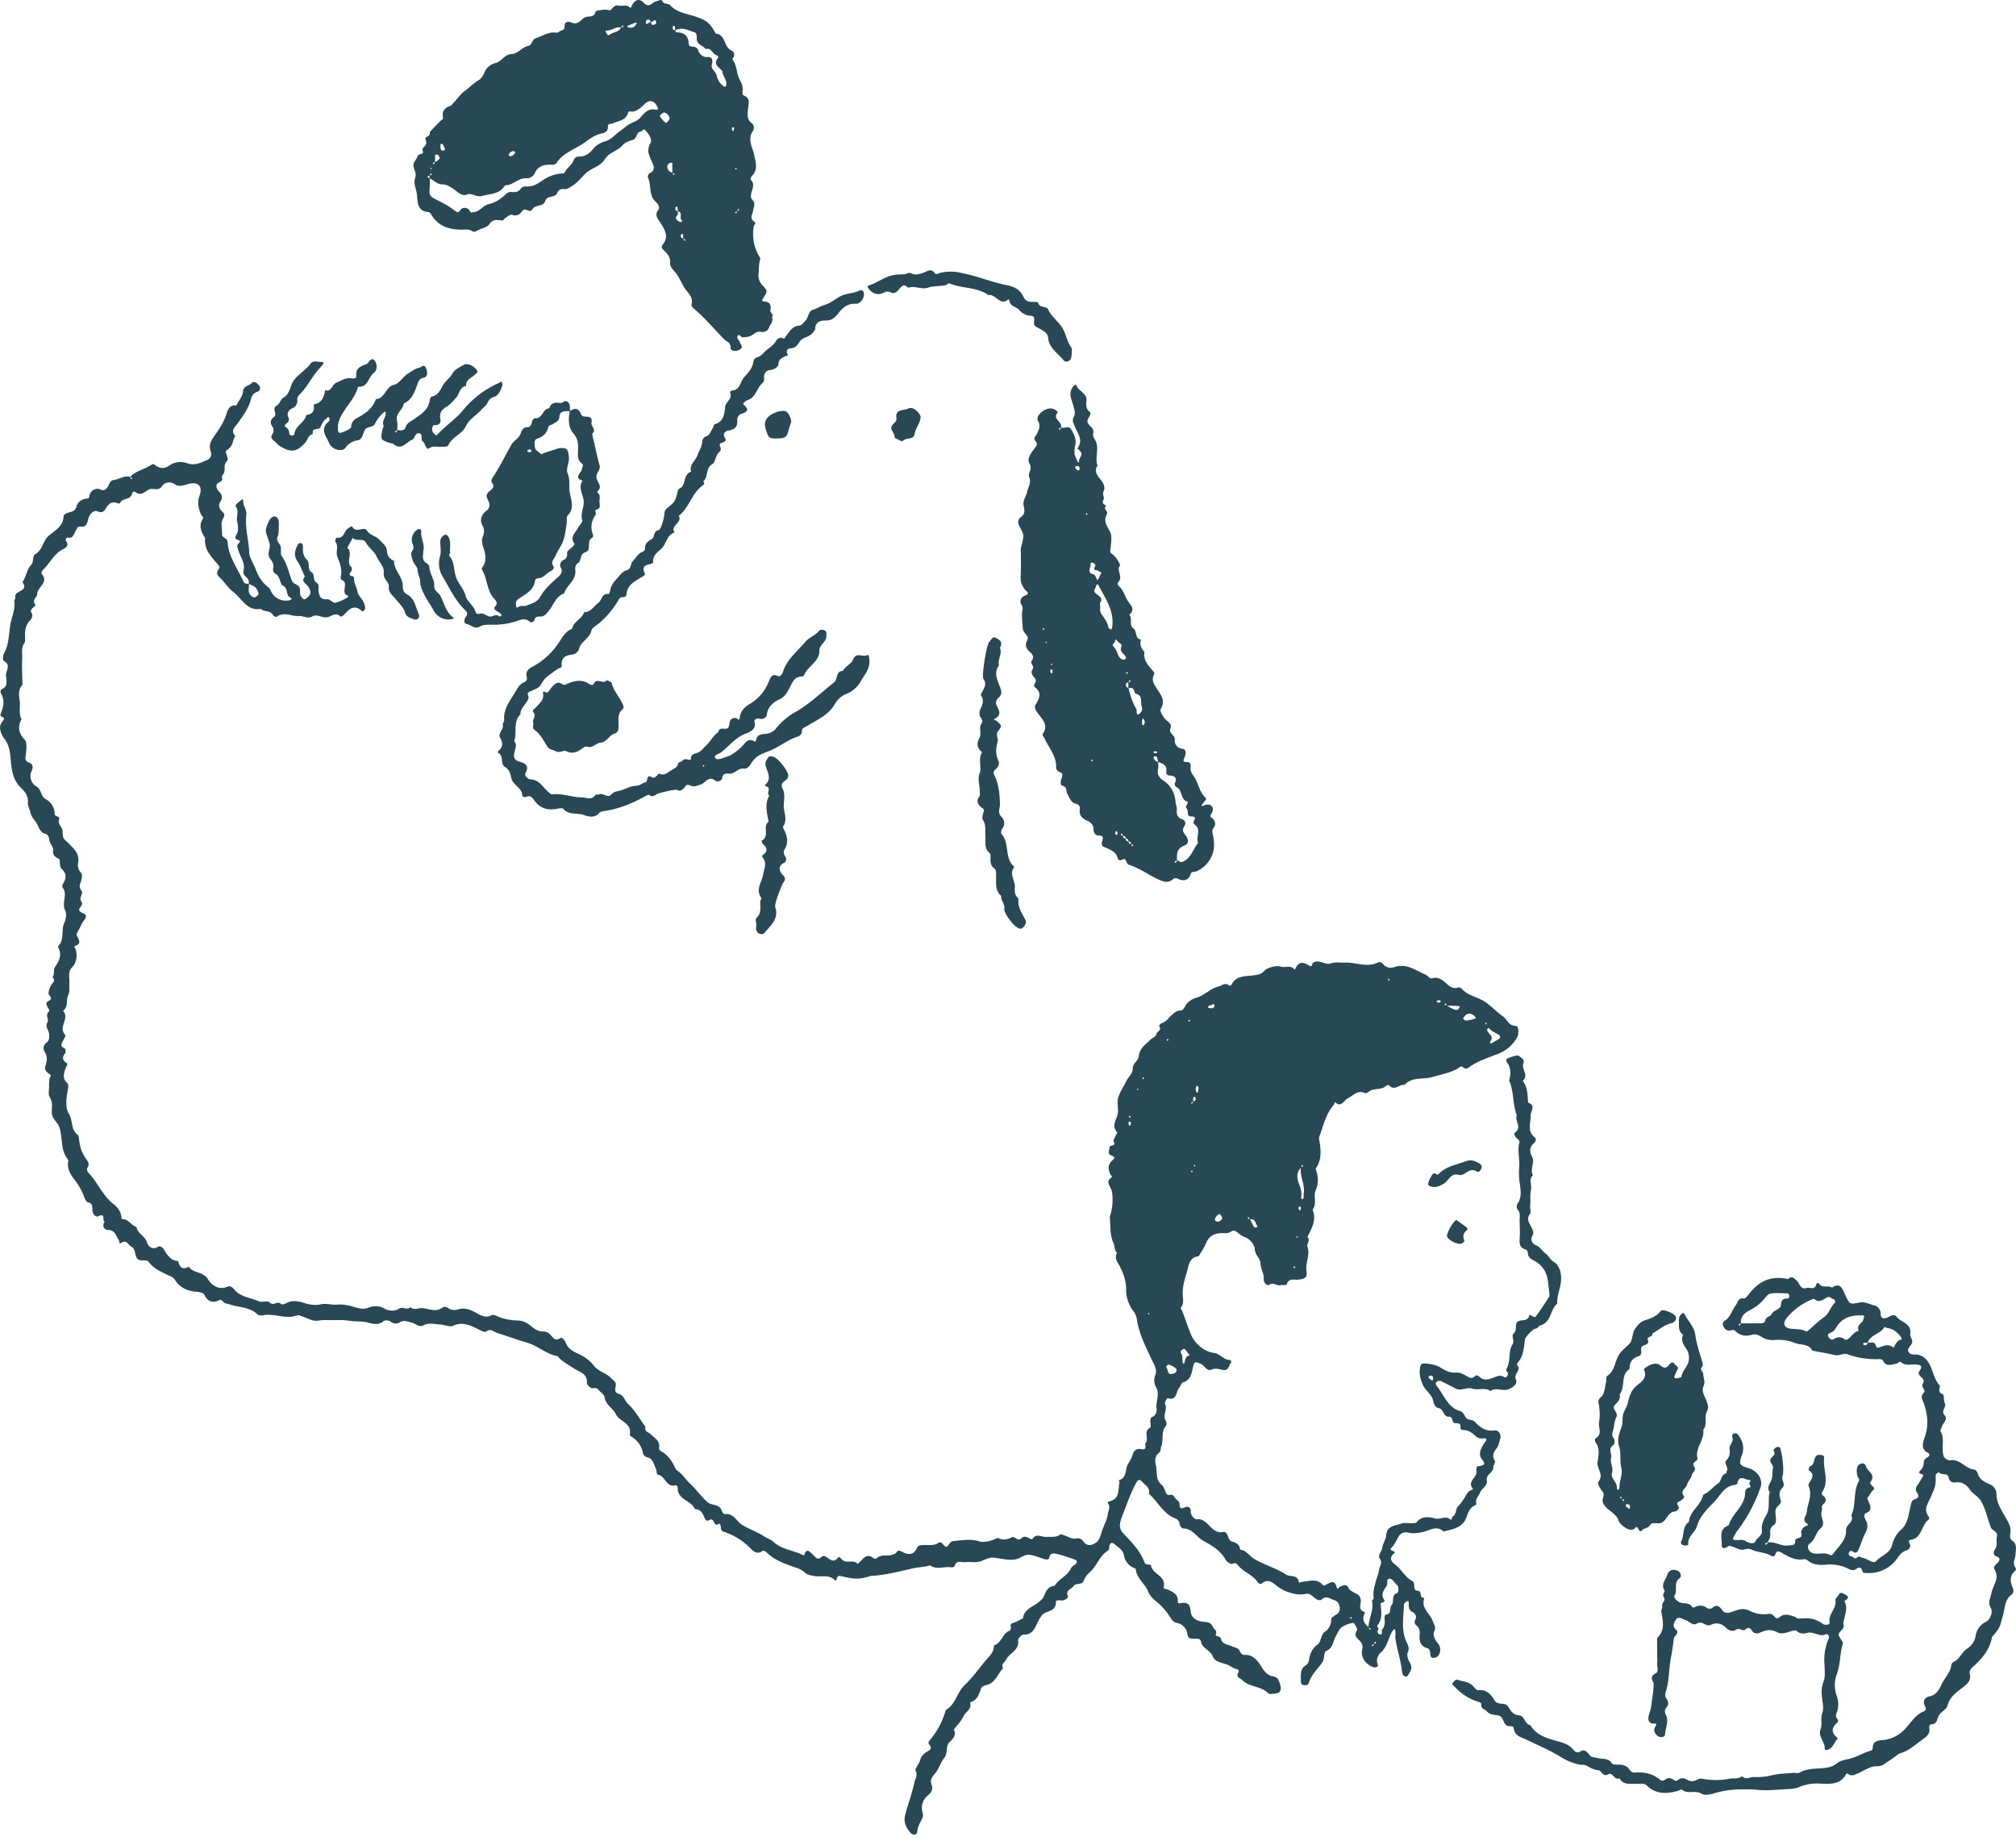 <svg viewBox="0 0 230 210" fill="none" xmlns="http://www.w3.org/2000/svg"><g clip-path="url(#a)" fill="#284855"><path d="M156.12 185.69c.02-1.02.63-1.96.41-3.01-.02-.11.23-.29.2-.4-.11-.55.02-1.04.16-1.58.13-.56.37-1.09.45-1.64.06-.4.43-.75.07-1.26-.26-.36.25-.81.31-1.29.05-.46.4-.85.44-1.42.07-1.03 1.08-1.05 1.8-1.29.34-.1.72 0 1.08-.02.2 0 .48 0 .57-.1.6-.77 1.47-.62 2.12-.44.59.16 1.12-.34 1.67.07.33.25.2-.22.32-.29.46-.24.31-.8.61-1.14.34-.36.63-.77.87-1.2.16-.29.3-.53.6-.66.1-.03.18-.08.27-.13-.79-.85.5-1.32.38-2.07-.03-.19-.04-.52.17-.54 1.31-.14.43-.62.27-1.13-.15-.48.14-1.06.45-1.5.27-.38.47-.6-.21-.54-.33.03-.59-.09-.83-.31-.38-.35-.78-.65-1.33-.65-.18 0-.36-.1-.35-.23.06-.52-.16-.55-.6-.55-.4.01-.24-.76-.65-.74-.75.06-.64-.87-1.2-.97-.66-.13-.56-.76-.78-1.19-.28-.56-.85-.93-1.09-1.55a3.36 3.36 0 0 1-.33-1.47c.07-.96.14-.97 1.15-.83a3 3 0 0 1 1.38.5c.44.27.99.53 1.56.48.44-.05.78.12 1.14.32.34.18.67.5 1.09.07.15-.17.37-.02.54.12.53.49 1.13.22 1.64.03.4-.15.7-.3 1.12-.04.28.18.45-.2.45-.38 0-.16-.29-.36-.17-.55.52-.87.18-2 .67-2.76.34-.52-.23-.95.2-1.34.4-.34-.03-1.08.5-1.34.41-.2 1 .07 1.24-.63.1-.3.52.38.75.08.54-.73 1.03-1.5 1.52-2.26.05-.07.03-.2.01-.31-.07-.66-.12-1.36-.26-1.96a2.92 2.92 0 0 0-1.5-1.84c-.41-.2-.69-.42-.7-.9 0-.24-.16-.33-.37-.4-.53-.2-.59-.63-.56-1.14.05-.68.02-1.36 0-2.03-.02-.45.14-.92-.22-1.34-.16-.2-.15-.48.01-.72.47-.72.33-1.47.23-2.27a7.81 7.81 0 0 1-.07-1.87c.09-.92-.23-1.86.02-2.8.08-.28-.27-.4-.42-.61-.12-.18-.25-.4-.05-.54.81-.6-.1-1.32.18-1.94-.5-1.29-.31-2.72-.88-3.98.22-.76.23-1.48-.29-2.14-.05-.07-.03-.2 0-.3.03-.12 1.28-.5 1.37-.4.24.26.75.36.54.9-.24.66.67 1.35-.07 1.98.6.73.53 1.63.62 2.49.93.34.27.93.29 1.47.01.82-.43 1.78.44 2.47.24.2.17.48-.06.67-.5.45-.55.95-.24 1.52.4.7-.28 1.45.12 2.14-.51.5-.11 1.12-.22 1.65-.14.62-.03 1.24-.1 1.85-.02.31.13.73-.02.92-.43.55-.11 1 .1 1.4.18.34.38.74.22 1.01-.37.64 0 1.02.42 1.2.48.2.69.68 1.1.96.29.2.44.63.87.9.67.41.87 1.26.84 2.07-.04.92-.5 1.76-.44 2.7-.83.66-.65 2.12-1.9 2.47-.22.06-.33.37-.63.4-.26.03-1.1.93-1.14 1.18-.15.94-.15 1.92-.84 2.69-.06.06-.1.24-.06.28.54.58-.44.97-.15 1.62.23.52-.3.9-.82 1.12-.7.3-1.43-.28-2.07.21-.65-.46-1.4-.05-2.09-.28-.62-.2-1.24.31-1.84.02-.58-.29-1.14-.6-1.73-.88-.11-.05-.31-.02-.43.06-.24.13-.17.36-.03.53.83 1 1.22 2.44 2.66 2.84.47.14.47.66.78.86.27.18.65.1.93.4.58.62 1.23 1.09 2.2.94.46-.07.82.5.65.98-.11.33-.17.74-.35.98-.36.49-.64.88-.27 1.49.14.21-.17.51-.16.7.05.7-.87.84-.74 1.54.11.66-.59.9-.79 1.44-.13.36-.51.62-.43 1.1.01.09 0 .28-.04.29-1.03.33-.87 1.53-1.52 2.13-.61.58-1.4.7-2.17.88-.81-.76-1.66-.06-2.42.08-.5.1-1.06.17-1.44.08-.75-.17-1.1.05-1.4.67-.18.37-.38.73-.66 1.02-.44.46.72.3.24.7-.55.46-.25.93.12 1.19.76.54 1.15 1.47 1.98 1.9.47.25 0 1.1.6 1.12.62.02.17.8.68.8.03 0 .11.08.1.1-.38 1.15.74 1.73 1 2.63.1.35.41.6.14 1.12-.2.38.1 1 .48 1.43.4.47.2 1.4-.34 1.55-.23.07-.55.06-.57-.3-.02-.34-.06-.7-.37-.78-.83-.25-.92-.86-.85-1.57.03-.39-.03-.72-.34-.98-.27-.23-.31-.45-.11-.8.14-.26-.15-.68-.31-.74-.51-.21-.48-.59-.49-1 0-.12.02-.32-.2-.26-.1.02-.17.12-.24.19-.03.03-.08.07-.1.12-.04 1.42-.36 2.87.25 4.26.17.41.42.75.17 1.29-.13.27.04.79.22 1.1.3.49.23.83-.06 1.27-.15.22-.2.5-.51.32-.18-.1-.27-.25-.3-.55-.13-1.08-.43-2.13-.66-3.19l-.1-.6c-.03-.35.1-.72-.09-1.06-.29.23-.42.57-.56.91-.26.66-.46 1.34-1.05 1.83-.23.2-.41.63-.4.95.02.27.28.6-.12.7-.22.06-.55-.1-.78-.26-.62-.42-.94-1.1-.78-1.78a.97.97 0 0 0-.26-.96c-.35-.37-.73-.6-.33-1.2.09-.14-.3-.88-.42-.86a2.8 2.8 0 0 0-1.33.49c-.3.21-.45.65-.66 1-.34.57-.29 1.34-1.09 1.7-.36.17-.15.9-.5 1.37-.52.72-1.22 1.35-1.49 2.25-.1.35-.38.3-.62.27-.26-.03-.3-.25-.3-.46.01-.66-.13-1.37.58-1.8.21-.14.32-.36.36-.65.1-.7.37-1.28 1-1.74.4-.3.3-1.06.8-1.42.5-.34.71-.81.73-1.45 0-.23.5-.43.76-.66.41-.38.2-1.31-.36-1.48-.5-.14-1-.64-1.53-.06-.05.05-.2.05-.3.03-.56-.09-.81-.87-1.5-.7a3.2 3.2 0 0 1-1.6-.1 4.23 4.23 0 0 1-1.7-.84c-.43-.33-.98-.84-1.64-.29-.19.16-.4.06-.53-.12-.58-.87-1.64-1.15-2.27-1.95-.16-.21-.32-.27-.63-.14-.15.08-.6-.2-.72-.42-.58-1.06-1.54-1.63-2.54-2.18-.8-.42-1.25-1.41-2.31-1.43-.21 0-.4-.3-.44-.59a.75.75 0 0 0-.49-.56c-1.37-.52-1.97-1.9-3-2.8.16-.71-.44-1-.8-1.4-.27-.3-.45-.23-.66.15-.64 1.16-1.04 2.4-1.52 3.6-.44 1.12-.5 1.58.16 2.28.92.96 1.84 1.9 2.31 3.19.15.4.71.14.75.36.16 1.02 1.75 1.16 1.44 2.46-.06.22.28.2.45.27.56.27 1.2.51 1.16 1.31-.02.37.26.27.4.24.77-.11 1 .16 1.08.99.08.85.93 1.13 1.66 1.17.5.03.73.21.9.62.11.25.48.31.3.76-.12.3.51.2.58.51.16.7.83.67 1.28.89.35.17.75.15.9.62.06.16.31.37.46.36 1.13-.09 1.64.8 2.1 1.53.32.5.75.84 1.15.9.67.1.73.52.88 1 .17.55.01.9-.49.96-.3.04-.74.13-.9-.03-.81-.83-2.07-.66-2.92-1.47-.32-.3-.81-.34-.45-.94.08-.15-.06-.32-.22-.34-.3-.05-.57-.24-.8-.38-.64-.36-1.62-.32-1.9-1.04-.29-.76-1.2-.9-1.36-1.68-.09-.45-.44-.35-.73-.36-.4-.03-.76.07-.83-.59-.06-.57-.6-1.1-1.1-1.19-.57-.1-.71-.46-.95-.82a7.3 7.3 0 0 0-1.46-1.62c-.46-.37-.8-.74-1-1.24-.37-.88-1.28-1.44-1.37-2.47 0-.08-.24-.15-.37-.22a1.87 1.87 0 0 1-.97-1.32c-.12-.7-.66-.94-1.08-1.31-.31-.29-.55-.15-.61.27-.02.15-.01.39-.1.43-.96.54-1.26 1.66-2 2.37-.33.32-.65.63-.82 1.1-.18.53-.89.2-1.15.6-.24.37-.99.45-.63 1.2.05.1-.34.46-.7.44-.25-.02-.7-.06-.69.17.02.95-.68.98-1.26 1.26-.28.13-.5.47-.68.8-.41.72-.58 1.72-1.77 1.67-.2 0-.62.45-.6.64.17 1.16-.97 1.43-1.36 2.2-.15.32-.63.5-.35.98-.62.68-.89 1.7-1.92 1.94-.27.07-.54.17-.6.4-.23.69-.46 1.35-1.25 1.57.25.78-.52 1.07-.77 1.62-.25.54-.7.99-1.08 1.48.34.7-.14 1.06-.54 1.5-.42.46-.12 1.2-.54 1.71-.44.55-.61 1.28-1.1 1.84-.22.26-.55.66-.4 1.1.2.57.16.91-.37 1.36a1.81 1.81 0 0 0-.62 1.96.91.91 0 0 1-.07.74c-.23.44-.48.87-.53 1.4-.03.43-.44.5-.74.2-.58-.62-.84-1.3-.64-2.08.33-1.25.8-2.48 1.06-3.74.08-.38.4-.76.13-1.28-.12-.24.4-.77.5-1.2.13-.44.42-.76.75-.95.44-.24.69-.4.28-.88-.1-.1-.07-.28.05-.42a8.8 8.8 0 0 0 1.83-3.4c.02-.05.05-.1.1-.13 1.06-.63 1.2-1.95 2.06-2.77.86-.82 1.57-1.8 2.32-2.72.45-.55 1.07-1 1.04-1.83.86-.27.99-1.35 1.71-1.65.53-.23-.09-.77.43-.9.38-.1.72-.33 1.09-.5.04-.01.1-.06.1-.1.16-1.06 1.18-1.26 1.82-1.83.2-.18.43-.34.52-.57.26-.6.47-1.22 1.26-1.25.47-.8 1.44-1.13 1.84-1.96.15-.34.43-.38.62-.6.08-.1.11-.33-.05-.4-.7-.25-1.39-.5-2.1-.67-.35-.08-.83-.2-.94.45-.05.22-.37.17-.55.12-.34-.1-.66-.23-1-.33-.93-.25-.9-.26-1.81.2-.72.35-1.51.18-2.24.07-1.02-.15-1-.2-2.12.28-.58.24-1.2.07-1.81.13-.45.06-1.06-.3-1.27.48-.02.08-.27.13-.4.11-.8-.12-1.64.32-2.38-.23-.6.2-1.26.2-1.86.33-1.5.34-3 .73-4.54.86-.1.01-.21-.02-.3.01-1.44.42-1.75.43-3.47.03-.22-.05-.38 0-.47.24-.03.1-.05.4-.25.2-.69-.66-1.56-.3-2.33-.45-.4-.08-.76-.1-1.1-.43a2.8 2.8 0 0 0-1.04-.54c-1.16-.4-2.33-.8-3.25-1.68-.16-.16-.39-.3-.55-.18-.63.46-1.08-.09-1.4-.39a7.48 7.48 0 0 0-2.98-1.83c-.25-.07-.31-.22-.32-.44 0-.21-.11-.55-.25-.46-.63.44-.49-.77-1.02-.45-.27.15-.45.13-.58-.2-.22-.51-.44-1.04-1.12-1.02-.39-1.03-2-1.04-1.96-2.44 0-.17-.13-.32-.29-.28-1.03.24-1.11-1.04-1.92-1.2-.26-.04-.16-.46-.26-.66-.27-.51-.32-1.22-1.07-1.36-.17-.03-.39-.26-.42-.43a2.73 2.73 0 0 0-1.32-1.9c-.08-.05-.2-.17-.19-.23.28-1.35-1.17-1.48-1.59-2.34-.34-.7-1.18-1.06-1.3-1.97-.03-.29-.46-.52-.68-.81-.21-.28-.42-.2-.7-.18-.21.01-.64-.4-.62-.61.08-1.09-.87-1.23-1.43-1.62-.67-.44-1.4-.8-1.93-1.43-1.3-.24-2.26-1.2-3.53-1.56-1.11-.32-2.2-.73-3.3-1.07-.46-.14-.76-.58-1.3-.18-.12.1-.36 0-.56-.09-1.02-.49-1.99-1.13-3.24-.56-.34.16-.96-.12-1.46-.15-.65-.04-1.29-.24-1.92.1-.48.26-.85-.2-1.26-.3-.5-.12-.93-.35-1.42-.05-.35.21-.66.18-1-.05-.27-.2-.7-.22-.86-.08-.69.6-1.44.2-2.08.1-.6-.1-1.21-.05-1.8-.15a8.17 8.17 0 0 0-1.58-.07c-.66.01-1.31-.06-1.99.06-.66.1-1.24-.3-1.85-.5-.18-.06-.42-.16-.58-.1-1.28.48-2.55-.26-3.83-.02-.23.05-.51.06-.72-.14-.86-.82-2.04-.72-3.05-1.08-.28-.1-.6-.06-.82-.33-.09-.1-.28-.25-.34-.21-.85.44-1.43.23-1.84-.65-.04-.08-.44-.24-.76-.26-1-.05-1.95-.42-2.52-1.32-.24-.39-.55-.44-.89-.61-.74-.38-1.56-.7-2.09-1.43-.34-.47-1.02.02-1.38-.47-.3-.4-.11-1.05-.66-1.33-.35-.18-.5-.84-1.14-.42-.29.2-.2-.23-.29-.35-.34-.47-.41-1.16-1.27-1.13-.3 0-.72-.44-.32-.94-.34-.06.16-1.05-.71-.63-.38.17-.71-.3-.7-.78 0-.39-.02-.69-.5-.8-.2-.06-.34-.33-.43-.6a7.07 7.07 0 0 0-1.13-2c-.4-.53-.82-1.18-.71-1.96.01-.1.04-.25 0-.3-.88-1.06-.62-2.42-.96-3.61-.18-.64-.86-1-.9-1.73-.02-.6.15-1.2-.24-1.81-.2-.3-.06-.81-.07-1.22 0-.4-.03-.8.19-1.2.07-.15-.5-.32-.61-.7-.07-.22-.04-.33.03-.53.17-.49.2-1-.09-1.48-.26-.44-.17-.8.2-1.09.35-.27.3-.64.28-1-.03-.43-.5-.78-.19-1.3.22-.34-.3-.79.15-1.22.23-.2-.3-.55-.26-.97.04-.34.87-.27.34-.88-.22-.24-.03-.76.18-1.16.12-.24.6-.54.17-.92.27-.35.08-.87.28-1.16.5-.72.83-1.4.36-2.25-.02-.03-.02-.1 0-.12.75-.73.32-1.78.68-2.61.22-.5.32-1.12.12-1.5-.43-.86.33-1.79-.28-2.58-.1-.15 0-.39.12-.58.33-.56.28-1.08-.2-1.52-.22-.2-.21-.46-.24-.71-.01-.15 0-.39-.07-.44-.43-.23-.78-.39-.7-1.05.04-.39-.44-.78-.46-1.26-.01-.29-.21-.54-.44-.59-.6-.14-.72-.74-.93-1.12-.23-.41-.62-.75-.72-1.17-.1-.45-.36-.9-.33-1.31.06-.75-.4-1.25-.77-1.62-.83-.8-1.03-1.72-1.15-2.83-.1-.9-.08-1.87-.72-2.72-.34-.46-.75-1.24-.4-1.84.22-.39.6-.53-.05-.8-.04-.02-.05-.21-.01-.3.34-.78.48-1.55.01-2.34-.05-.1 0-.4.07-.42.81-.32.55-1.03.52-1.6-.03-.53.64-1.2-.26-1.65-.11-.06-.11-.6.05-.89.64-1.14.5-2.46.8-3.68.18-.72.48-1.46.36-2.25-.02-.13.16-.3.12-.42-.2-.82 1.62-.64.81-1.73.43-.61.47-1.43 1-1.99.33-.36.08-.99.5-1.24.83-.49.83-1.54 1.53-2.1.72-.6 1.63-1.06 1.66-2.2 0-.09.1-.18.18-.25.41-.32 1.09-.1 1.3-.87.14-.54.64-.88 1.3-.91.19-.01.15-.35.23-.53.21-.45.72-.7 1.17-.5.36.15.58.1.78-.17.24-.32.3-.85.74-.9.64-.08 1.21-.55 1.9-.36.03.08.05.19.1.23.08.05.16-.03.1-.1-.03-.06-.14-.08-.22-.11.67-.74 1.66-.86 2.44-1.4.24-.17.37 0 .52.1.5.35 1 .35 1.5 0a2.2 2.2 0 0 1 2.08-.27c.85.3 1.52-.08 2.22-.36.42-.17.62-.56.45-1.02-.24-.64 0-1.15.34-1.64.56-.8 1.13-1.58 1.44-2.57.12-.38.34-1.15 1.13-1 .27-.53.72-1.04.77-1.59.07-.73.72-.63 1.02-1 .23-.29.65.08.84.32.13.17.13.58-.15.67-.44.14-.67.39-.79.83-.25 1.06-.9 1.9-1.5 2.77-.32.45-.86.8-.33 1.44.04.05-.1.26-.15.4-.14.48-.23.91-.76 1.23-.4.24.33.94-.03 1.3-.45.45-.07 1.03-.4 1.45-.09.12-.18.3-.14.42.15.57-.63.43-.64.93 0 .5.45.67.58 1.05.06.17.06.45-.04.6-.38.53-.27.94.19 1.34.22.2.21.42.05.69-.35.57-.1 1.21-.14 1.82-.03.45.6.37.64.92.1 1.67 1.14 3 1.79 4.46.15.32.38.27.63.28.07.44-.18.91.2 1.31.24.25.45.35.75.07.25-.22.13-.35.04-.6-.2-.5-.63-.57-1-.78.03-.27 0-.5-.22-.7-.24-.2-.47-.45-.38-.8.23-.87-.36-1.55-.58-2.3-.12-.38-.23-.56.06-.85.24-.24.04-.3-.17-.37-.24-.08-.3-.28-.17-.49.34-.52.25-1.04.13-1.61-.12-.54.25-1.1-.14-1.69-.16-.24.4-.52.64-.77.08-.08.2-.04.2.1-.05.57.42 1 .35 1.62-.17 1.43.27 2.84.33 4.28.02.63.5 1.27.74 1.92.24.68.65 1.4 1.25 1.9.2.17.35.25.46.53.36.88 1.3 1.32 2.2 1.1.16-.05.26-.21.07-.28-.59-.24-.22-1.04-.85-1.36-.39-.2-.31-1.04-.85-1.36a.57.57 0 0 1-.28-.66c.1-.4-.1-.74-.3-1-.5-.59-.01-1.18-.1-1.7-.08-.5-.4-1.05-.44-1.57-.03-.24.16-.66.3-.97.13-.32.42-.7.74-.65.36.07.47.5.44.9v.16c-.03.4.03.86-.13 1.21-.21.5.18.74.3 1.06.17.41-.04.91.17 1.2.6.84.78 1.83 1.13 2.75.19.48.66.42.86.78.22.38-.07.86.3 1.18.12.11.18.34.45.15.6-.45.68-.76.27-1.39-.23-.35-.87-.56-.38-1.14-.29-.6-.5-1.23-.86-1.77-.46-.68-.25-1.26.05-1.87.08-.16.22-.21.37-.17.16.04.23.18.22.35-.02.58 0 1.11.48 1.57.36.34-.05 1.03.5 1.39.42.26.11.92.57 1.2.39.24.17.7.23 1.02.13.65.3.91.99.87.25-.02.52.27.8.4.17.08 1.53-.53 1.59-.69.01-.03 0-.11-.02-.12-.95-.29.2-1.48-.73-1.8-.07-.01-.12-.28-.09-.42.19-.8-.14-1.57-.39-2.23-.22-.59.17-1.16-.2-1.66-.11-.15 0-.53.2-.5.77.08.75-.74 1.18-1.03.17-.11.45-.36.51-.23.43.8 1.33-.1 1.68.44.37.58 1.03.6 1.42 1.04.36.41.85.7.88 1.39 0 .36.28.86.79 1-.03 1.1 1.03 1.84 1 2.94 0 .42.13.73.47.9.9.47.98 1.45 1.35 2.24.19.39-.17.77-.55.62-.39-.16-.86-.24-1.01-.78-.18-.63-.69-1.03-1.06-1.53-.33-.42-.87-.72-.79-1.5.04-.42-.67-.8-.58-1.48.1-.73-.55-1.25-.82-1.89-.24-.58-.88-.95-1.2-1.56-.32-.6-1.1-.08-1.52-.56l-.62 1.14c.71.6-.22 1.57.46 2.2.08.07.07.34 0 .45-.2.3-.36.52.17.59.06 0 .14.16.14.25-.02.57.33 1.05.42 1.61.05.33.53.72.7 1.17.07.2.15.37.14.59-.01.25-.22.47-.36.35-.92-.83-1.47-.18-2.07.45-.09.1-.34.21-.38.18-.54-.55-1.04 0-1.53.08-.59.1-1.12-.42-1.7-.08-.5.3-1-.11-1.54-.06-.79.06-1.62-.52-2.45.05-.17.12-.42-.04-.52-.22-.31-.51-.97-.26-1.34-.64-1.6.28-2.18-1.22-3.17-1.96-.49-.37-.84-.9-1.26-1.36-.32-.36-.86-.65-.33-1.28.13-.15-.07-.37-.2-.54-.74-.85-1.55-1.67-1.4-2.96-.47-.7-.78-1.42-.22-2.25.05-.07-.2-.32-.28-.5-.26-.67-.42-1.3-.14-2.06.42-1.15-.2-1.69-1.43-1.3-.46.14-1 .27-1.32.03-.61-.44-1.25-.23-1.5.14-.45.71-1.08.15-1.58.44-.42.25-.9.77-1.5.25-.15-.12-.34.06-.36.16-.13.77-1.02.51-1.33 1.03-.13.24-.3.1-.5.04-.48-.13-.85.13-1.1.54-.25.42-.41.7-1.05.44-.41-.16-.9.35-1.02.87-.12.53-.23.99-.92.87-.34-.05-.36.26-.5.46-.22.35-.27.95-.94.8-.12-.02-.27.25-.2.36.42.49.02.8-.28.95-1.04.5-1.5 1.54-2.25 2.31-.15.15-.34.38-.21.54.84 1-.55 1.48-.53 2.32.01.33-.65.59-.22 1.17.12.18-.67.5-.47.84.27.42.06.76-.1.94-.57.58-.63 1.26-.59 2 .01.2.02.44-.08.6-.42.62-.2 1.3-.25 1.97-.05.85.02 1.68.02 2.51 0 .1.05.25 0 .3-.49.54-.4 1.14-.31 1.77.1.66-.1 1.35.14 2 0 .04.1.1.08.12-.45.87-.38 1.58.35 2.35.3.32.2 1.12.14 1.69-.05.44-.19.73.38.94.4.15.5.48.26 1-.29.62 0 1.4.54 1.7.64.34.45 1.15 1.13 1.49.48.24 1 .92.97 1.62-.02.45.72.19.49.74-.08.2.08.58.24.79.25.33.16.68.22 1.03.05.4.41.57.65.83.6.65 1.3 1.19 1.07 2.28-.04.2-.02.72.28 1 .22.2.16.48.14.73-.04.47-.48.87-.02 1.4.27.32-.38.8 0 1.25.1.11.07.4-.09.57-.36.43-.12.58.29.76.4.17.39.43.08.8-.31.39-.46.9-.73 1.33-.17.27-.1.44.05.68.18.33.27.7-.23.86-.34.13-.08.3-.03.45.2.74.1 1.5-.4 2.02-.58.6-.26 1.24-.33 1.86-.05.42.1.86-.12 1.3-.29.56.05 1.35-.6 1.82.8.84-.58 1.86.22 2.71.15.16-.07.37-.14.55-.13.34-.59.75.12 1.03.08.03.13.45.04.56-.32.4-.35.74.09 1.05.34.23.03.4-.03.62-.18.57-.43 1.15.14 1.67.21.2.17.47.13.72-.21 1.02-.32 2.22.07 2.78.52.78.2 1.89 1.06 2.48.1.07.1.28.12.42.1.89.26 1.5.79 2.27.24.36.46.6.18 1.03-.1.15-.05.41.1.58 1.08 1.11 1.63 2.65 2.92 3.62.45.34.88.96.87 1.68.76-.07 1.08.7 1.7.9.12.75.95 1 1.19 1.73.15.46.58.94 1.27.52.22-.14.5.06.65.28.4.6.72 1.27 1.56 1.34.04 0 .1.05.11.1.17.67.52.95 1.18.55.52.79 1.63.52 2.2 1.44.37.61 1.19 1.3 2.2.85.48-.22.75.3.95.49.75.73 1.76.76 2.63 1.17.38.18.96-.15 1.32.18.4.38.82-.28 1.22.12.13.14.45 0 .7-.13.56-.28 1.18-.21 1.77-.03.7.23 1.37.37 2.12.2.6-.13 1.21.1 1.85.04.54-.05 1.18.06 1.78.23.55.16 1.13.39 1.83.1a2.03 2.03 0 0 1 1.77.13c.5.3 1.22.3 1.6.03.5-.35.98.22 1.36-.2.4.4.91.08 1.34.11.76.06 1.6.53 2.35-.1.1-.08.44-.04.57.07.37.3.83.28 1.17.18.73-.22 1.3-.01 1.93.32.57.3 1.16.73 1.9.34.14-.08.4.01.57.09.8.36 1.63.5 2.48.52.59.02 1.05.31 1.48.66.4.33.83.6 1.36.59.34-.01.56.13.8.36.3.29.52.8 1.13.4.25-.16.55.29.63.51.24.64.73.94 1.28 1.2.75.33 1.43.78 1.93 1.42.53.7 1.43.82 1.99 1.45.16.19.44.34.5.55.12.43-.4 1.03.43 1.26.5.13.6.74.97 1.1.8.74 1.35 1.73 2 2.63-.16.58.39.6.64.87.4.42 1.05.72.92 1.5-.05.3.18.39.42.53.67.43 1.1 1.1 1.42 1.8.1.22.23.28.38.4.49.36.82.92 1.23 1.3.7.65 1.25 1.41 1.93 2.07.19.18.39.3.65.36.47.12 1 .2 1.15.83.03.12.23.31.33.3.93-.14 1.3.76 1.88 1.16.84.57 1.8.83 2.63 1.4.29.19.7.3 1 .58.95.89 2.27.96 3.37 1.52.22.11.2-.13.25-.24.1-.23.29-.31.48-.17.25.18.46.41.68.63.2.21.41.26.66.05.1-.1.3-.2.4-.15.54.2 1.04 1.02 1.62.06.11.1.25.19.35.3.5.6 1.33-.06 1.82.54.15-.15.31-.28.45-.43.37-.43.77-.7 1.3-.26.14.1.3.13.42.03.67-.63 1.75.05 2.36-.78.09-.13.27-.08.42-.01.73.4 1.41.56 1.85-.44.07-.18.3-.24.53-.26.64-.07 1.3.15 1.93-.28.38-.26.58.63.95.42.26-.14.22-.55.78-.61.99-.1 1.93-.26 2.91.04.47.15 1.22 0 1.9-.32.24-.12.33 0 .5.05.46.13.87.01 1.3-.2.33-.16.64.56 1.1.1.22-.24.55-.17.83 0 .12.07.39.15.4.12.43-.74 1.06-.21 1.59-.26.55-.03 1.12.1 1.61-.28.05-.04.19.02.28.05.51.15 1.07.53 1.5.42.72-.17.8.47 1.2.66.24.12.46.1.71 0 .63-.27.74-.5 1.05-1.5.2-.67.59-1.26.68-2 .05-.39.31-.73.04-1.13-.16-.22.04-.25.16-.28 1.18-.28.94-1.33 1.12-2.14.02-.07-.06-.17-.1-.25.71-.21.77-.73.9-1.4.08-.47.54-.93.68-1.48.13-.49.45-.8 1-.68.79.15.34-.51.5-.7.42-.53-.29-1.3.5-1.74.25-.13-.2-1.05.25-1.23.56-.23.52-.79.5-1-.1-.8.4-1.57-.06-2.4a1.61 1.61 0 0 1-.08-1.4c.26-.63-.2-1.28-.47-1.86-.67-1.45-1.4-2.87-1.64-4.47a2.02 2.02 0 0 0-.4-.96 3.93 3.93 0 0 1-.82-2.54c-.02-.92-.3-1.7-.68-2.47-.27-.53-.72-.97-.36-1.62-.34-.3-.23-.76-.41-1.14-.4-.83-.32-1.79-.4-2.7a.98.98 0 0 1 .03-.45c.3-.83.38-2.35.1-3-.19-.46-.59-.86.02-1.3.2-.14-.05-.25-.1-.37-.28-.58-.3-1.13.23-1.6.38-.32.22-.42-.15-.57-.44-.17-.18-.52-.2-.83-.03-.46.83-.1.5-.72-.09-.17.17-.53.27-.8.04-.09.17-.22.16-.23-.6-.63-.31-1.19-.04-1.9.24-.63-.07-1.47.13-2.13.2-.66.64-1.26.95-1.92.22-.47.72-.75.7-1.4-.01-.55.65-.87.7-1.4.08-.9.77-1.3 1.29-1.84.22-.23.62-.3.72-.7.08-.29.66-.4.3-.86-.03-.03.14-.3.25-.33.89-.26 1.2-1.44 2.25-1.47.15 0 .35-.24.44-.42.29-.6.84-.9 1.38-1.05.9-.27 1.5-1.03 2.43-1.25.42-.1.75-.5 1.22-.15.18.13.28-.06.34-.16.53-.95 1.5-.85 2.34-.96.52-.07.97-.09 1.35-.53.34-.37 1.37-.65 1.87-.48.49.16 1.04-.18 1.47.22.12.1.17.12.23-.02.37-.86.95-.69 1.55-.32.28.17.3 0 .37-.2.05-.15.19-.2.35-.24.6-.15 1.18.4 1.72.2.56-.21 1.07-.06 1.6-.1 1.26-.06 2.53.6 3.77 0 .32-.15.49.02.65.2.36.42.87.45 1.27.31 1.4-.47 2.44.4 3.58.88.26.11.4.5.78.39.7-.2 1.17.28 1.61.65.39.34.77.58 1.24.43.27-.08.4.05.5.16.67.73 1.63.88 2.41 1.33.82.48 1.48 1.24 2.26 1.79.5.35.66 1.12 1.5 1.09.29-.02.32.9.13 1.28a4.28 4.28 0 0 1-2.38 1.97c-.97.39-1.96.71-2.85 1.27-.25.15-.55.55-.95.19-.27-.23-.48.08-.66.18-1.03.53-1.96.67-2.9.95-1.04.3-2.27-.07-3.12.89-.57-.12-1.1.7-1.7.1-.12-.13-.3-.1-.41 0-.57.55-1.41.2-2 .69-.1.08-.3.19-.4.14-.86-.4-1.33.29-1.97.6-.42.2-.7 1.07-1.41.47-.1-.1-.12.2-.2.3-.9 1.01-1.15 2.33-1.62 3.55-.08.2-.04.33 0 .53.15.96.26 1.94-.23 2.85-.07.12-.21.28-.19.37.29.8.35 1.6 0 2.4-.32.7.2 1.56-.37 2.23.51 1.16-.1 2.12-.57 3.1.35.39-.1.84-.02 1.06.36.98-.24 1.87-.1 2.82.12.77-.16.92-.96 1-.46.06-1.02-.22-1.28.5-.08.24-.48.06-.71.13-.42.14-.76-.38-1.26-.06-.3.2-.7-.24-.66-.62.06-.64-.36-1.14-.37-1.79 0-.56-.62-.95-.66-1.66-.03-.45-.48-1.09-1.09-1.34-.28-.1-.54-.26-.78-.46-.3-.27-.52-.4-.93-.13-.22.16-.58.12-.88.12-.88 0-1.55.3-1.9 1.2-.2.5-.54.96-.82 1.45-1.13.08-1.15 1.18-1.36 1.87-.24.78-.5 1.63-.46 2.5.01.46.16.96-.14 1.38-.18.24.04.34.1.51.34.89.63 1.8 1 2.69.4.97 1.48 1.94 2.56 2.06.76.08 1.14.83 1.9.82.13 0 .15.29.06.38-.26.26-.2.83-.81.76-.46-.05-.87-.28-1.4-.04-.53.24-.78-.53-1.28-.7-.46-.14-.63-.35-.8.34-.16.68-.22 1.55-1.14 1.8-.24.07-.27.45-.42.6-.42.42-.25 1.57-1.36 1.21-.04-.01-.37.52-.3.63.36.66-.32 1.34.11 1.97.1.14.1.47 0 .58-.6.7-.21 1.6-.53 2.35-.1.22 0 .52-.24.7-.5.38-.49.95-.37 1.42.2.75-.1 1.63.67 2.25.28.23.35.72.57 1.04.18.27.61-.12.82.28.17.3.64.55.64.83 0 .7.26.53.7.38.3-.1.6.03.58.47-.02.5.44.94.67.92 1.34-.17 1.67 1.8 3.07 1.44.22-.06.45.28.51.5.09.3.23.53.45.6.5.14.89.34.93.93.7.06 1.03.69 1.55 1.01 1.18.73 2.53 1.07 3.7 1.83.45.3 1.26-.05 1.45.81.04.25.2.03.32.02.83-.05 1.7-.46 2.41.35.15.16.25.03.38-.03.48-.23.97-.63 1.22.32.07.31.29-.07.44-.12.35-.1.65-.36.92.22.1.22.53.45.84.6.36.17.51.38.54.8.03.45-.36 1.1.45 1.29.01.08 0 .16-.03.23-.34.68.02 1.13.49 1.54.03.08.04.19.1.23.08.06.16-.02.1-.1-.06-.06-.17-.08-.24-.11Zm.62 1.86c.08-.04.2-.05.24-.11.05-.09-.04-.17-.12-.1-.06.03-.07.14-.1.23-.08.03-.19.04-.22.1-.06.08.01.16.1.11.05-.05.07-.16.1-.23Zm-20.63-61.9c.16 0 .28-.09.3-.24 0-.1-.03-.24-.08-.26-.2-.07-.18.1-.2.23v.3c-.07.04-.18.05-.21.11-.05.08.02.15.1.1.05-.05.06-.16.09-.24Zm6.47 13.47c-.03-.08-.05-.2-.1-.23-.1-.05-.17.03-.11.1.05.06.15.08.23.11.16.3.3.62.49.91.03.05.2.04.28 0 .16-.12.2.05.1-.08-.25-.3-.22-.98-.89-.8Zm22.47-24.38c-.04-.07-.05-.2-.1-.23-.1-.06-.18.03-.12.1.04.07.15.08.23.11.66.4 1 .55 1.22.48.08-.03.13-.14.2-.22.09-.1.07-.2-.08-.2-.45-.04-.9-.04-1.35-.04Zm-16.6 18.44c-.41.44-.54.88-.37 1.5.17.62.52 1.23.36 1.92-.02.08.08.17.13.26.05-.08.14-.15.16-.23.02-.15-.02-.3 0-.46.19-1.03-.48-1.98-.3-3.01.07-.04.19-.05.22-.12.05-.08-.03-.16-.1-.1-.06.05-.07.16-.1.24Zm8.84 52.62c-.23.3-.15.63.17.67.37.05.09-.4.22-.55.3-.35.33-.73.29-1.16-.01-.2-.04-.52.16-.55.69-.1.35-.76.63-1.08.35-.38-.1-1.18.68-1.4.09-.03.15-.75.01-.84-.32-.23-.52-.7-.8-.76-.58-.13-.27.51-.44.78-.31.48-.75.98-.28 1.62.1.14-.08.28-.24.31-.3.06-.16.2-.15.4.05.75.17 1.53-.38 2.17-.13.18.09.26.13.4Zm12.5-68.5c-.18.1-.13.28-.05.4.2.34.72.6.27 1.12-.03.03-.02.34.23.17.25-.16.51-.29.76-.45.22-.14.18-.32 0-.47-.36-.26-.82-.37-1.1-.75-.03-.02-.08-.02-.1-.03Zm-36.53 38.4c-.15.07-.25.26-.17.35.2.24.1.76.52.71.2-.03.66-.07.62-.52-.01-.18-.77-.58-.97-.55Zm2.49-1.06-.54-.68c-.13-.16-.23-.05-.35.04-.3.2-.1.39-.01.61.08.23.03.5.07.75 0 .06.1.42.2.13.12-.38.12-.78.63-.86Zm31.15-38.45c.12.09.24.27.34.25.36-.03.72-.13 1.07-.23.1-.02.06-.11-.02-.22-.21-.25-.47-.38-.79-.33-.27.05-.4.27-.6.53Zm-27.74 22.31c-.33.06-.64.57-.53.72.07.1.27.2.36.16.2-.08.47-.2.43-.47-.02-.18-.2-.32-.26-.4Zm-.59-23.8-.16-.19c-.14.26-.56.09-.6.44 0 .01.26.07.4.08.23 0 .35-.12.36-.33Zm-2 9.16c-.2.2-.17.45-.09.69.05.14.14.15.18.04.05-.18.08-.38.09-.57-.01-.05-.13-.1-.18-.16Zm26.68 33.08c-.09.03-.23.03-.24.08-.08.23.14.3.27.42.1.08.18.07.2-.07.04-.2.04-.4-.23-.43Zm-14.96-19.34c-.05.07-.13.14-.14.22 0 .08.04.22.09.24.18.03.18-.12.17-.24-.01-.08-.08-.15-.12-.22Zm-19.43-9.65c-.18.1-.11.24-.07.38.06.15.13.15.19 0 .02-.09.06-.19.04-.27 0-.06-.12-.09-.16-.11Zm35.02-13.7c.08.05.15.13.23.15.07.01.22-.04.24-.09.05-.19-.1-.21-.23-.19-.1 0-.16.08-.24.13Zm-5.48-2.56c-.02.03-.05.06-.04.09.01.03.06.1.07.09.12-.05.13-.12.06-.17-.02-.02-.06-.01-.1-.01Zm-22.73 4.86.11-.1c-.03-.03-.07-.1-.1-.1-.04 0-.08.06-.12.1l.1.1Zm33.8.14-.03.09.08.1c.1-.06.12-.13.05-.19h-.1Zm-36.16 1.95-.1-.12c-.04.04-.1.08-.1.11 0 .04.05.08.09.12l.1-.1Zm-2.88 4.48.1-.1c-.03-.04-.06-.1-.1-.11-.03 0-.07.06-.11.1l.1.1Zm-.66 1.07c0 .03-.05.06-.04.09l.08.1.05-.18h-.09Zm-.87 3.1c-.04.03-.11.07-.1.1.05.15.13.16.19 0l-.1-.1Zm7.47 5.7-.09-.1-.1.1.14.1.06-.1Zm-.44.57c-.01.03-.05.06-.04.08.01.04.06.1.07.1.1-.05.13-.12.06-.18h-.09Zm12.14 7.56-.09-.1-.09.1.13.1a.64.64 0 0 1 .05-.1Zm-.4 3.34c-.03.04-.1.08-.1.1.06.16.13.16.2.02 0-.02-.07-.08-.1-.12Zm-16.54 5.43-.09-.1-.09.08.13.1.05-.08Zm23.1 34.7-.1-.11c-.03.03-.1.07-.1.1 0 .04.07.09.1.12l.1-.11Zm-66.15-148.41c.19.52-.21.81-.34 1.18-.15.45-.56.57-1.01.49-.4-.07-.67.24-.95.4-.35.2-.67.2-1.02.23-.25.03-.39-.47-.61-.15-.16.25.17.45.24.69.07.28.52.59-.02.88-.43.23-1.03.15-1.02-.22.02-.64-.48-.7-.74-.98-1.1-1.12-2.1-2.33-3.3-3.36-.19-.17-.47-.36-.41-.62.23-.9-.49-1.33-.85-1.94-.37-.62-.61-1.3-1.13-1.85-.22-.24-.5-.62-.47-.9.07-.68-.28-1.06-.7-1.45-.18-.18-.37-.4-.15-.67.77-.9.22-1.71-.23-2.47-.3-.49-.74-.84-.27-1.49.27-.37-.15-.8-.3-.94-.82-.75-.46-1.83-.85-2.68-.07-.16-.04-.46.16-.56.74-.36.46-.9.23-1.4-.3-.65-.59-1.23-.14-2.02.26-.46-.19-1.07-.58-1.49-.22-.24-.33.12-.5.14-.56.06-.41.79-.91.95-.42.14-.87.26-1.19.63-.57.66-1.54.8-2.02 1.59-.5.82-1.5.99-2.15 1.58-.54.51-.98 1.11-1.63 1.5-.28.16-.49.36-.83.32-.32-.04-.69.06-.78.36-.23.72-1.18.28-1.4 1-.23.69-1.15.38-1.48.96-.29.52-.8-.34-1.16.21-.22.31-.6.63-1.15.4-.18-.07-.52.22-.77.37-.13.08-.24.3-.34.29-.55-.05-1.03-.24-1.48.42-.27.4-.97.47-1.44.76-.27.17-.41.1-.65-.04-.33-.18-.69-.1-1.06-.1-1.3 0-2.57-.32-3.37-1.55-.12-.16-.25-.44-.39-.45-1.61-.12-1.17-1.53-1.43-2.43-.12-.44-.3-1.02-.14-1.43.2-.54-.07-.88-.16-1.3-.11-.5.32-.83.48-1.25.12-.3.71-.16.58-.51-.14-.36.07-.47.22-.62.27-.29.14-.51.06-.83-.06-.24.62-.27.5-.75 0-.03 1.21-1.3 1.27-1.33.14-.08.28-.18.24-.35-.16-.8.28-1.14.92-1.36.04 0 .07-.07.1-.11.5-.5.92-1.15 1.43-1.53.55-.4 1.03-.9 1.62-1.26.28-.16.49-.49.64-.84a1.82 1.82 0 0 1 1.3-1.11c.68-.17 1-1 1.85-1.03.7-.02 1.16-.8 1.89-.93.44-.1.35-.73.92-.9.74-.23 1.39-.74 2.25-.6.2.04.44-.23.68-.28.5-.13.02-.82.6-.95.38-.09.62.29 1.1.12.45-.17.65-.6 1.04-.69.43-.1.92.05 1.07-.6.01-.08.25-.15.4-.16.38-.03.72-.14 1.14 0 .28.1.48-.63 1-.55.25.05.51.04.76.02.29-.03.49.11.7.27.11-.21.21-.45.37-.63.33-.37.71-.37 1.06-.02.33.33.6.5 1.04.13.21-.19.53-.26.81-.36.09-.03.29-.02.3.01.14.5.7.3.92.55.77.85 1.86.96 2.84 1.28 1.22.42 1.7.68 2.36 1.97 1.15.08.9 1.5 1.76 1.9.45.22.45.63.13 1.02.58.7.46 1.66.88 2.4.22.38.34.73.3 1.16 0 .2-.08.49.13.57.84.34.53.98.48 1.6-.03.54-.16 1.14.42 1.55.3.21.3.68.17.86-.7.98-.06 1.9.12 2.78.19.9.46 1.68-.28 2.42-.09.09-.15.36-.1.42.74.73-.38 1.66.16 2.25.44.48.15.83.11 1.21-.04.46-.5.91.13 1.32.24.16-.03.34-.06.51a4.95 4.95 0 0 0 .66 3.5c.15.23.03.34 0 .53-.1.45-.07.92-.12 1.38-.06.56.11.98.5 1.39.55.57.53.61.04 1.4-.14.22-.22.37.11.39.66.03.82.43.7.99-.04.33.43.5.19.79Zm-39.05-16.14c-.12.01-.27.02-.22.2.01.05.14.06.22.1 0 .46.02.93-.03 1.4-.05.48.15.72.57.93.76.37 1.52.76 2.19 1.27.39.3.49.42.83-.06.16-.22.79-.28 1.02.2.13.28.22.13.41.12.74-.04 1.06-.77 1.77-.92.64-.14 1.3-.54 1.78-1 .25-.22.4-.4.73-.38.4.04.8.05 1.1-.35.16-.23.4-.3.67-.28.76.06 1.3-.34 1.9-.74a4.47 4.47 0 0 1 1.93-.73c.29-.03.4.1.6-.25.27-.48.79-.78.98-1.35.05-.15.31-.34.47-.34.78.05 1.27-.31 1.75-.91.33-.41.88-.7 1.39-.84.5-.16.82-.47 1.18-.78.4-.35.85-.65 1.24-.97.49-.4 1.15-.45 1.58-.98.4-.49.9-1.05 1.71-.87.24.06.33-.05.19-.33-.31-.67-.86-.87-1.4-.35-.41.39-.83.8-1.36.9-.18.04-.5-.13-.58.13-.26.93-1.11.91-1.75 1.22-.21.1-.57-.02-.55.36.05.58-.44.75-.75.8-.97.2-1.64.9-2.44 1.37-.92.54-2 .97-2.64 1.95-.2.31-.55.23-.85.23-.7 0-1.32.23-1.63.9-.23.5-.55.66-1.08.65-.87-.02-1.46.83-2.34.8-.6 1.02-1.65.95-2.63 1.22-.68.18-1.12-.4-1.72-.16-.39.15-.75-.05-1.12-.33-.5-.38-1.11-.84-1.68-.84-.68 0-.96-.5-1.47-.68v-.33c.08-.03.2-.04.23-.1.06-.09-.02-.17-.1-.1-.05.03-.07.14-.1.22Zm35.1 4.06c-.09.03-.2.05-.24.1-.05.08.02.16.1.11.05-.03.08-.15.1-.23.08-.03.19-.05.22-.12.05-.08-.02-.15-.1-.09-.05.04-.06.15-.09.23Zm-6.16 3.1c.03.08.04.2.1.23.08.06.16-.02.1-.1-.04-.06-.15-.07-.23-.1v-.3c0-.12 0-.3-.2-.21-.05.02-.08.16-.07.24.02.16.14.23.3.24Zm-3.7-24.68c.02.33.2.38.47.25.17-.08.13-.26.08-.37-.12-.25-.22 0-.32.03l-.25.11c-.05-.09-.06-.22-.12-.25-.2-.1-.4-.06-.45.2-.02.07.05.17.08.27l.36-.2c.04-.04.1-.04.14-.04Zm-24.64 15.94c.08-.03.2-.03.25-.1.14-.16.45-.27.18-.57-.06-.07-.16-.19-.22-.17-.38.05-.14.37-.2.56-.04.08 0 .2 0 .3-.08.03-.2.04-.23.1-.05.1.02.18.1.12.07-.05.08-.16.12-.24Zm27.7 5.64c0-.09 0-.2-.02-.29-.02-.1.02-.3-.19-.21-.05.02-.08.16-.07.25.02.16.14.23.29.23-.02.15.03.36-.05.44-.39.42-.04.6.23.79.1.06.27.03.35-.13-.48-.2.12-.98-.55-1.08Zm-.6-4.4c.04.08.04.2.1.23.08.06.16-.01.1-.1-.03-.05-.15-.07-.23-.1 0-.25.02-.5 0-.75-.02-.16.1-.46-.18-.41-.22.03-.45.28-.38.55.07.3.26.53.59.58Zm-5.85-16.54c-.57-.2-1 .3-1.54.31-.1 0-.36-.01-.2.23.08.14.21.43.41.26.4-.33 1.05-.25 1.3-.82.08-.03.2-.05.24-.1.05-.09-.03-.17-.11-.12-.05.04-.07.16-.1.24Zm6.14.31-.01-.28c-.02-.12 0-.3-.2-.22-.04.02-.07.16-.07.24.03.16.14.24.3.24.04.08.08.24.12.24.8 0 1.35.3 1.4 1.2.01.32.18.44.48.43.29 0 .55.17.61.4.15.53.67.83.98.79.83-.12.62.68.59.8-.17.6.45.8.54 1.3.16.84.95 1.47 1.05 1.23.24-.64-.37-1.12-.4-1.72 0-.03-.06-.07-.1-.11-.35-.4-.97-.7-.4-1.39.1-.11-.04-.3-.2-.34-.44-.14-.56-.89-1.2-.67-.3-.45-1.06-.5-1.02-1.25.01-.26 0-.59-.26-.68-.71-.21-1.42-.67-2.22-.2Zm-.63 10.04c0-.33-.44-.75-.7-.65-.18.06-.44.36-.42.4.2.28.41.57.69.75.07.05.38-.26.43-.5Zm-4.58-10.35c.28.03.52-.05.69-.26.06-.08.1-.16.14-.25 0 0-.08-.1-.11-.08l-.95.38c-.02 0-.03.08-.02.09l.25.12Zm-21.03 13.86c-.13-.23-.2-.58-.37-.62-.18-.06-.16.26-.16.45.01.25.15.36.38.33.06 0 .1-.11.15-.16Zm8 .3c-.1-.02-.2-.1-.27-.08-.24.07-.44.22-.49.49 0 .01.18.1.27.08.26-.04.41-.22.5-.48h-.01Zm24.83-2.83c-.14.12-.12.25-.06.38.02.05.06.08.1.11.04-.12.1-.24.12-.37 0-.02-.1-.08-.16-.12Zm.3 4.68c-.01.03-.05.06-.04.08l.08.1c.1-.05.13-.11.06-.17-.03-.02-.07-.01-.1-.01Zm-34.65.06-.08-.1a1.1 1.1 0 0 0-.09.09l.13.1a.5.5 0 0 1 .04-.1Z"/><path d="M121.04 48.78c.39.12.93-.22 1.15.17.3.53.64 1.1.49 1.8a3 3 0 0 0-.08 1.06c.06.34.27.65.41.97l.1-.07c-.13-.43.57-.77.12-1.24-.1-.1-.31-.3-.3-.33.71-.96-.01-1.7-.33-2.52-.1-.3-.35-.62-.08-1.1.26-.46-.03-1.04-.36-2.22a1.4 1.4 0 0 1 .38-1.32c.06-.06.16-.06.24-.09.21.74 1.25.96 1.17 1.8-.04.52-.08.94.36 1.29.04.03.08.08.09.13.05.45-.6.78-.21 1.28.24.32.66.54.53 1.05-.1.41.22.67.33.99.33.9-.15 1.82.16 2.7-.46.67.05 1.2.39 1.63.33.42.5.85.32 1.25-.2.38.11.72-.01.96-.25.46.02.56.3.73-.42.35.24.63.08.94-.45.8 0 1.34.35 2.03.26.5.12 1.25.06 1.88-.02.26-.14.42.15.63.44.31.72.8.96 1.3-.5.56.3 1.24-.15 1.82-.14.18-.22.4-.02.56.52.44.67 1.1 1 1.65.33.57.95.96.2 1.62.39.46-.06 1.19.44 1.54.48.34.16 1.18.89 1.3-.17.56.01 1.01.4 1.41-.18 1 .5 1.58 1.02 2.24.11.14.13.2.06.34-.32.66.02 1.1.36 1.66.4.61.98 1.3.45 2.2-.18.3.09.66.28.98.26.45 1.03.71.81 1.25-.28.68.53.76.47 1.34a.95.95 0 0 0 .87 1.04c.53.06.38.7.24 1.01-.23.48-.05.5.31.5.34 0 .43.27.4.53-.06.39.08.73.29 1 .6.76.63 1.81 1.37 2.5.22.2 0 .34-.11.5-.68.84-.1.37.29.33.6-.07.88.44.55.97-.11.2-.25.32-.02.5.4.33.6.7.23 1.2-.21.27-.11.54-.05.85.13.63.18 1.34 0 1.92a3.36 3.36 0 0 1-1.9 2.17c-.22.09-.53-.03-.64.3-.27.78-.86.85-1.46.55-.32-.16-.5-.02-.65.11-.53.42-1.03.2-1.52-.01-1.16-.52-2.2-1.32-3.43-1.7-.23-.07-.27-.42-.41-.6-.2-.25-.7.48-.9-.26-.09-.36-.44-.68-.82-.86-.23-.11-.45-.23-.7-.31-.24-.1-.3-.29-.26-.49.1-.41.36-.84-.43-.82-.24 0-.53-.32-.51-.7.02-.5-.33-.8-.67-.96-.65-.28-1.01-.63-.89-1.4.05-.29-.22-.52-.44-.56-.62-.13-.7-.68-.98-1.1-.2-.3.03-.8-.56-.95-.3-.07-.21-.6-.11-.85.14-.38.17-.59-.27-.74-.15-.06-.36-.3-.35-.46.07-1.32-.8-2.24-1.3-3.3-.09-.18-.3-.45-.24-.54.83-1.2-.28-1.86-.74-2.68-.18-.33-.2-.5 0-.8.4-.64.64-1.29-.13-1.87-.35-.28.29-.55.03-.97-.17-.26-.63-.61-.3-1.08.25-.37-.33-.65-.1-.98.3-.45.1-.72-.22-1.01-.23-.2-.4-.41-.45-.78-.04-.37.35-.67.18-.97-.17-.3-.5-.53-.53-.91-.05-.64-.13-1.3-.07-1.93.02-.25.13-.44-.04-.69-.32-.5-.12-.96.35-1.14.5-.2.4-.31.11-.57a.9.9 0 0 1-.2-.24c-.43-.72-.42-.72-.38-1.89.03-.67.01-1.35.01-2.02 0-.26-.04-.53.02-.78.34-1.33.38-1.35-.1-2.25-.26-.48-.36-.88.1-1.22.49-.36.4-.78.3-1.28-.14-.57.28-1.05.4-1.6.1-.55.5-1 .23-1.66-.19-.46.41-.92.03-1.56-.32-.54.17-1.16.52-1.65.23-.3.5-.53.15-.93-.29-.33.08-.56.2-.83.19-.46.43-.85.11-1.43-.23-.41.14-.85.52-1.11.55-.4 1.12-.43 1.54-.11.08.06.2.2.2.22-.72.76.58 1.07.35 1.74-.08.04-.18.05-.22.12-.05.08.03.16.1.11.07-.04.09-.15.12-.23Zm7.08 46.58c-.03-.08-.05-.2-.11-.23-.09-.05-.17.03-.12.11.05.07.16.08.23.12 0 .2.1.32.31.32 0 .21.1.32.32.3 0 .22.11.3.31.31.04.08.04.2.1.23.09.05.16-.03.1-.11-.04-.06-.14-.07-.22-.1 0-.22-.1-.3-.3-.32 0-.21-.1-.33-.3-.32-.01-.21-.11-.32-.32-.31Zm.63-17.5c-.15 0-.28.07-.3.23-.03.22.07.36.3.38.18.83.43 1.65.88 2.4.07.1.02.3.06.45.03.14.08.28.28.13.28-.2.4-.53.3-.81-.21-.5.18-1.3-.7-1.5-.12-.03-.16-.36-.27-.52-.14-.2-.37-.13-.57-.13v-.64c.08-.04.2-.05.23-.1.05-.1-.03-.18-.1-.13-.07.05-.08.16-.11.24Zm3.37 9.06c-.05-.19-.05-.4-.13-.55-.07-.11-.26-.13-.37 0-.03.05.01.18.05.24.12.14.23.32.46.3 0 .26.06.52 0 .77-.16.64.11 1.06.6 1.38.88.58 1.3 1.4 1.39 2.47.02.27.18.59.14.88-.05.48.1.89.52 1.02.52.16.52.55.34.82-.3.46-.14.7.15 1.06.38.5.35.96-.13 1.15-.88.33-.9.98-.86 1.7-.08.04-.2.07-.24.13-.05.09.04.17.12.12.07-.04.08-.16.12-.24.22-.02.32.28.66.14.98-.41 1.16-1.45 1.75-2.14-.3-.67.41-1.52-.39-2.1-.36-.27.12-.57.02-.78-.12-.28-.64.02-.77-.35-.07-.23 0-.51-.19-.73-.24-.28.4-.63.04-.77-.77-.32-.48-1.34-1.2-1.65-.1-.05-.22-.3-.18-.39.34-.72-.04-.9-.64-.93-.26-.02-.34-.22-.32-.43.12-.77-.43-.92-.94-1.12Zm-6.65-18.07c.13.37-.08.78.17 1.17.32.5.72.95.82 1.58.01.1.21.15.33.23.03-.1.09-.18.1-.28.25-1.84-.77-3.26-1.55-4.75-.1-.2-.26-.13-.28.03-.04.3-.46.56 0 .91.3.24.87.51.41 1.1Zm1.92 4.08c-.06.06-.18.12-.18.16.05.26-.44.4-.19.65.34.34.44.77.64 1.18.07.14.47.48.7.29.25-.2-.04-.45-.21-.63-.22-.23-.37-.4-.22-.8.17-.4-.5-.45-.54-.85Zm-1.73-7.6c-.08-.05-.27-.12-.42-.23-.15-.1-.6.02-.32-.44.15-.25-.12-.4-.25-.45-.36-.12-.21.22-.25.36-.11.39-.34.82.33.95.12.02.22.21.29.34.05.12.12.37.17.31.16-.16.24-.42.45-.84Zm-2.67-11.64c.07-.04.18-.08.18-.12 0-.18.01-.4-.27-.4-.08 0-.23.06-.23.1 0 .2.16.3.32.42Zm7.63 28.65-.18-.38c-.18.14-.15.34-.14.53 0 .13.01.3.17.24.08-.02.1-.24.15-.39Zm1.44 3.49c-.08-.05-.16-.13-.24-.13-.08 0-.17.07-.25.11.08.05.15.14.24.14.08 0 .16-.07.25-.12Zm-4.69 8.95c-.05.07-.13.14-.14.22 0 .08.03.23.08.24.18.05.21-.1.18-.23-.01-.08-.08-.16-.12-.23Zm-7.26-18.13c-.03-.09-.04-.24-.09-.26-.18-.04-.22.1-.19.24.01.09.09.16.13.24l.15-.22Zm-.06-.84-.08-.1-.1.08.13.1a.58.58 0 0 0 .05-.08Zm-.6-2.51-.09-.1-.1.09c.05.03.1.06.13.1a.57.57 0 0 0 .05-.1Zm-.3-1.53-.1-.12c-.03.04-.1.07-.1.11 0 .03.06.1.1.1.02 0 .07-.06.1-.09Zm4.93-13.13-.1-.12-.11.11c.03.04.06.1.1.1.03 0 .07-.06.11-.1Zm4.6 18.13-.1-.12c-.03.04-.1.07-.1.11 0 .04.06.08.1.12a.78.78 0 0 1 .1-.11Zm-4 9.99-.1-.12c-.03.04-.1.07-.1.11 0 .03.06.1.1.1.03 0 .07-.06.1-.09Zm77 89.22c.82-.15 1.54.47 2.37.34.37-.06.79.02.76-.5-.03-.53.93-.14.69-.9-.08-.25.2-.76.66-.86.11-.03.13-.16 0-.24-.65-.42-.07-.84-.04-1.27.08-.98.66-1.92.25-2.93-.13-.3.09-.47.2-.68.24-.42.37-.82-.15-1.14-.04-.02-.1-.1-.08-.12.04-.14.07-.38.15-.4.72-.13.22-1.43 1.22-1.29.2.03.44.07.4.33-.16 1.29.61 2.61-.2 3.86-.08.13-.1.3.04.42.47.36.45.69.01 1.07-.21.2-.04.51-.13.74-.24.65.56 1.4-.13 1.96-.55.46-.58 1.25-1.2 1.7-.47.3-.19 1.03.4 1.15.63.14 1.33-.18 1.95.22.05.03.27-.1.33-.2.57-.84 1.48-1.5 1.43-2.68-.02-.64.96-.89.6-1.65.57-1.26.18-2.73.88-3.97.1-.2-.13-.36-.18-.55-.07-.29-.1-.6-.05-.9.04-.25.26-.45.51-.52.23-.07.48.12.5.27.1.63 1.2.93.53 1.84-.22.3.69.63.32.91-.31.25-.38.58-.62.83-.15.17.04.36.11.55.17.46.44.95-.31 1.25-.3.11-.2.54-.04.82.29.5.22.94-.05 1.45-.32.61-.5 1.3-.79 1.94-.14.3-.38.45-.7.14-.08-.07-.33-.01-.38.16-.05.21 0 .41.28.43.22.01.35.42.64.14.24-.24.44 0 .67.04.54.08 1.18.75 1.52.36.57-.66 1.57-.83 1.82-1.86.15-.61.51-1.28.97-1.68.83-.7.87-1.68 1.1-2.58.1-.36.09-.77.45-.9.57-.19.56-.42.26-.88-.16-.25-.06-.57.16-.84.23-.27.35-.62.56-.9.28-.4-.8-.21-.26-.72.2-.18.37-.54.36-.8-.02-.5.31-.58.58-.79.08-.06.1-.32-.08-.4-.91-.39-.55-1.28-.4-1.73.49-1.36.36-2.6-.08-3.9-.14-.4-.46-.77 0-1.24.25-.27-.34-.66-.14-.97.3-.46-.03-.66-.26-.9-.15-.16-.28-.36-.14-.54.5-.67.14-.76-.45-.8-.54-.02-1.12.17-1.62-.26-.16-.14-.36.14-.53.17-.56.09-1.19.4-1.55-.39-.05-.1-.27-.14-.41-.13a9.64 9.64 0 0 1-3.7-.58c-.37-.12-.85.23-1.34.12-.85-.2-1.72-.34-2.57-.5-.45-.85-1.38-.6-2.06-.91a5.09 5.09 0 0 0-2.37-.3c-.47 0-.9-.06-1.3-.32-.34-.22-.72-.42-1.14-.3-.77.22-1.4.14-2-.48-.2-.19-.74.26-1.13-.22-.3-.36-.3-.71-.04-.87.7-.42.83-1.18 1.26-1.74.25-.31.27-.94.95-.82.16.03.41-.28.56-.48 1.15-1.52 2.6-2.17 4.49-1.73.43-.44.7-.08 1 .2.34.31.4 1.04 1.1.81.37-.12.94.32 1.13-.44.09-.31.36.02.45.1.4.37.94 0 1.32.31.98-.69 1.22.2 1.5.79.52 1.12.49 1.13 1.66.9.61-.12 1.15.22 1.7.34.34.08.71.45.7.94-.01.59.4.58.72.46.38-.15.77-.52 1.1-.11.5.64 1.7.74 1.56 1.9-.05.38.25.64.22 1-.05.43-.75.7-.36 1.2.26.31.76.14 1.15.26.58.19.87.51 1.15 1 .45.8.53 1.74 1.17 2.45.19.22-.35.78.34 1 .25.08.1.76.25 1 .28.52-.5.9 0 1.44.43.45-.25.9-.35 1.37-.03.15-.18.33-.13.41.55.92.05 1.96.37 2.88.07.22.5.5.73.46 1.14-.2 1.73.98 2.75 1.06.15.01.35.26.4.44.19.68.72.95 1.29 1.2.51.21.85.63.85 1.13 0 1.1.61 1.89 1.08 2.76.3.53.62 1.05.5 1.71-.04.3-.08.65.22.86.6.42.4 1.03.38 1.57-.03.51-.41 1.01 0 1.54.05.06.04.25 0 .3-.72.6-.64 1.28-.3 2.04.1.21.07.55-.16.72-.79.58-.75 1.54-.97 2.34-.36 1.27-.3 1.36-1.07 2.28-.06.08-.17.15-.19.24-.26 1.45-1.16 2.47-2.2 3.4-.25.22-.42.48-.33.82.16.68-.24 1.06-.7 1.42-.75.6-1.57 1.1-1.85 2.17-.1.39-.64.65-.92 1.02-.3.39-.19 1.16-1 1.1-.04 0-.18.26-.16.38.12.56-.18.93-.56 1.2-.9.63-1.69 1.43-2.77 1.74-.27.08-.42.27-.62.41-.4.3-.83.56-1.24.85-.4.3-.9.14-1.35.28-.58.18-1.08.52-1.63.76-.34.13-.63.32-.99.1-.11-.06-.22-.2-.35.01-.62 1.13-1.7 1.08-2.75 1.05a5.4 5.4 0 0 0-2.52.35c-.49.24-.96.24-1.47.27-1.13.05-2.25.2-3.4.07-.64-.07-1.32-.05-1.98-.04-.98 0-1.98.18-2.94.45-.52.15-1.04.26-1.45.02-.7-.42-1.56.12-2.2-.45-.06-.05-.26.08-.4.13-1.3.38-2.53.42-3.59-.58-.36-.35-.77-.18-1.16-.2-.71-.05-1.5.2-1.97-.64-.6.28-.77-.75-1.26-.46-.66.38-.75-.42-1.14-.45-.53-.05-.96-.31-1.4-.55-.24-.13-.5-.04-.74-.1a6.36 6.36 0 0 1-2.04-.8c-1.26-.8-2.66-1.37-4-2.03-.6-.3-1.36-.4-1.48-1.28-.03-.27-.26-.27-.47-.27-.1-.01-.2-.02-.29-.06-.48-.25-.41-1.02-.95-1.15-.48-.12-1-.05-1.38-.5-.2-.25-.67-.25-.62-.75.03-.28-.2-.27-.4-.34a6.2 6.2 0 0 1-2.64-1.71c-.13-.13-.37-.25-.16-.49.14-.15.28-.37.5-.3.6.22 1.29.2 1.77.72.17.19.4.5.58.47.94-.12 1.47.5 1.85 1.14.41.67 1.24.17 1.57.73.3.51.58.95 1.24 1 .67.06.63 1.02 1.3 1.13.78 1.3 2.18 1.55 3.43 1.92.57.17 1 .36 1.39.78.27.3.48.57.98.24.32-.2.69.08.9.4.24.38.61.3.96.4.55.16 1.25-.05 1.65.62.09.14.47.13.71.13.54-.01 1.03.15 1.31.59.18.27.35.34.6.32 1.04-.09 2 .11 2.82.79.24.2.43.17.67-.01.27-.21.57-.18.85 0 .18.13.35.24.54.08.37-.3.71-.26 1.12-.02.36.22.77.16 1.16-.05a.7.7 0 0 1 .42-.1 8.4 8.4 0 0 0 3.06.04c.53-.15 1.13.08 1.6-.32.42.5.9.05 1.35.1a6.9 6.9 0 0 0 2.02-.2c.78-.19 1.61-.2 2.42-.28.25-.02.56.08.75-.02 1.02-.6 2.17-.38 3.24-.6.37-.06.72-.23.94-.41.47-.4.95-.44 1.5-.57.85-.2 1.62-.7 2.47-.94.08-.03.19-.14.19-.22 0-.99.65-.91 1.36-1a3.92 3.92 0 0 0 2.4-1.33c.63-.68 1.13-1.54 2.05-1.91.22-.1.35-.27.16-.61-.29-.5-.05-1 .45-1.1.8-.15 1.15-.73 1.41-1.32.34-.78 1.05-1.37 1.14-2.28.01-.13.15-.3.27-.35.68-.3.9-1.07 1.46-1.46a2.2 2.2 0 0 0 1.05-1.53 2.1 2.1 0 0 1 1.17-1.58c.51-.25.81-1.14.57-1.55-.41-.7-.04-1.17.06-1.74.18-.9.97-1.68.34-2.71-.19-.3.2-.54.4-.78.25-.3.25-.53-.17-.68-.39-.14-.36-.55-.2-.76.37-.49.13-1.02.25-1.5.14-.61-.52-.63-.69-1.06-.38-.97-.56-2-1.09-2.94-.36-.63-.95-.84-1.31-1.37-.39-.58-.94-.93-1.7-.81a.62.62 0 0 1-.7-.5c-.12-.7-.81-.27-1.1-.63-.06-.08-.43.14-.4.45.07 1.02-.14 1.39-.57 2.38-.26.63-.86 1.34-.26 2.13.1.15.14.34.03.41-.83.62-.75 2.07-1.99 2.3-.43.08-.24.25-.14.5.14.37-.16.64-.41.72-.5.15-.77.52-1.03.89a3.92 3.92 0 0 1-3.44 1.68c-.2 0-.49.02-.54-.2-.15-.56-.4-.46-.78-.22-.28.18-.56.07-.86-.08a4.6 4.6 0 0 0-2.49-.45c-.72.06-1.42.05-2.04-.42-.17-.13-.34-.24-.55-.2-.97.18-1.76-.32-2.54-.76-.34-.19-.54-.22-.67.2-.08.24-.27.28-.49.16-.7-.4-1.55-.37-2.24-.7-.48-.24-.83.1-1.23 0-.42-.11-.82-.32-1.25-.43-.1-.03-.26.13-.4.2-.29.12-.53.05-.51-.3.03-.81-.4-1.82.79-2.23.36-1.26 1.59-2.02 1.85-3.36.06-.3-.1-.86.54-.97.31-.05-.18-.35.02-.62.24-.32-.17-.21-.3-.27-.47-.17-.96-.42-1.11.39-.02.08-.13.2-.2.2-1.32.07-1.78 1.29-2.54 2.05-.78.78-1.56 1.56-1.9 2.72-.19.68-1.05 1.1-.97 2 .01.18-.34.17-.54.13-.25-.05-.35-.3-.26-.46.38-.7.08-1.68.87-2.2.1-1.25 1.33-1.86 1.61-3.02.04-.14.31-.22.47-.33.45-.32.8-.75 1.28-1.07.36-.24.28-.97.88-1.13.05-.01.05-.18.1-.27.23-.43-.42-.87-.05-1.24.4-.4.4-.81.35-1.28-.05-.48.5-.8.33-1.31-.07-.18-.03-.42.24-.47.25-.04.4.14.5.3.44.66.65 1.34.35 2.15-.45 1.2-.23 1.2.86 1.57.96.33 1.6 1.32 1.22 2.25a17.95 17.95 0 0 1-2.63 4.88c-.16.19-.24.44-.38.65-.16.23-.16.34.14.38.4.05.82-.13 1.2.12.36.24.98.36 1.1.07.2-.47.83-.68.76-1.27-.08-.67.17-1.2.49-1.74.5-.84.15-1.8.41-2.66-.38-.44-.01-.93.12-1.22.26-.52.12-1.02.24-1.5.11-.43-.57-.68-.2-1.14.18-.25.58-.42.26-.88-.03-.04.24-.44.56-.4.28.03.24.26.3.46.15.54.38 2.28.17 2.86-.18.5.45.92-.06 1.4-.37.35-.32.87-.14 1.36.07.2-.06.4-.21.55-.17.18-.36.34-.39.64-.05.56.25 1.36-.17 1.63-.7.43-.3 1-.48 1.48-.06.19-.18.36-.27.53-.08.04-.2.06-.24.11-.06.08.02.16.1.11.13-.03.14-.15.18-.23Zm11.39-22.81c.3.09.75-.2.92.3.06.16.13.33.29.29.56-.17 1.1-.51 1.7-.04.12.1.14-.16.2-.26.15-.2.3-.48.5-.55.4-.13.3-.23.1-.48-.38-.5-.84-.84-1.48-.92-.13-.01-.25-.21-.37-.02-.46.73-1.55.78-1.85 1.7h-.28c-.12.02-.3 0-.22.2.01.05.16.09.25.08.16-.03.23-.15.24-.3Zm-14.47-2.19h2.15c.3 0 .58 0 .68-.43.06-.28.6-.41.65-.56.22-.57 1.09-.55 1.1-1.15.04-.59.3-.68.76-.7.14 0 .23-.2.18-.36-.02-.09-.1-.22-.16-.22-.66-.01-1.34-.08-2 .03-.32.06-.58.5-.83.77a5.3 5.3 0 0 1-1.5 1.12c-.6.3-1.08.73-1.02 1.5-.08.04-.2.05-.23.12-.06.08.02.16.1.11.07-.04.09-.15.12-.23Zm10.8-2.41c-.07-.17-.1-.33-.14-.33-.3 0-.47-.4-.8-.23-.47.24-.92.7-1.48.18-.05-.03-.2.03-.28.07a7.38 7.38 0 0 0-2.83 2.06c-.53.67-.35 1.18.45 1.27.6.06 1.2.02 1.77.32.07.03.42-.29.72-.57.43-.4.88-.77 1.34-1.11.6-.45.72-1.23 1.25-1.66Zm3.2 1.86c.21-.4-.05-.36-.14-.36-1.04-.03-2 .14-2.72 1.01-.28.33-.4.81-.9.96-.12.04-.41.2-.26.44.12.2.37.48.6.32.46-.3.84-.33 1.26 0 .12.08.28.07.43-.05.39-.32.65-.8 1.19-.93-.35-.73.62-.92.53-1.4Zm-113.42-75.21c.12 1.09-.56 1.75-.95 2.46a3.3 3.3 0 0 1-1.7 1.5c-.57.21-1.02.68-1.28 1.14-.74 1.28-2.03 1.8-3.17 2.5-.3.2-.6.2-.6.65 0 .28-.24.5-.47.57-1.2.37-2.16 1.24-3.34 1.67-1.1.41-1.38.63-1.76 1.08-.33.38-.45.98-1.17.9-.52-.05-.85.53-1.41.58-.26.02-.86-.19-.94.5-.04.32-.53.47-.77.3-.57-.43-.9-.14-1.31.22-.25.22-.63.3-.97.4-.35.11-.7-.2-.97-.14-.17.05-.3.45-.61.58-.2.09-.32.11-.52-.01-.19-.11-1.9.33-2.1.4-.34.09-.63.53-1.06.18-.06-.06-.28.03-.4.1-1.47.83-3 1.47-4.68 1.72-.26.04-.5.06-.67.27-.5.58-1.26.35-1.69.2-.79-.29-1.76.04-2.4-.73-.1-.1-.4-.03-.59 0-1.15.22-2.05-.01-2.7-.96-.32-.44-.52-.56-.99-.36-.1.04-.38-.09-.38-.13.03-.97-1.1-1.2-1.26-2.1-.07-.42-.22-.94-.75-1.24-.52-.31-.05-1.25-.74-1.58-.08-.04-.04-.16.06-.24.51-.45.5-.9.16-1.5-.29-.47.43-.88.31-1.44-.03-.16.17-.38.16-.57-.1-1.2.59-2.09 1.17-3.03.3-.49.53-1.02 1.07-1.25.3-.13.4-.34.34-.59-.19-.72.26-1 .77-1.27a8.26 8.26 0 0 0 2.77-2.52c.46-.64.8-1.44 1.63-1.74.16-.86 1.12-1.11 1.38-1.9.77.01 1.08-.68 1.6-1.05.43-.3.39-1.16 1.19-1 .03 0 .15-.25.17-.39.08-.52.34-.95.7-1.31.35-.37.7-.9 1.13-1.01.65-.17.45-.79.8-1.12.34-.34.55-.81 1.06-1 .13-.04.3-.22.28-.33-.02-.62.32-.87.81-1.15.31-.18.12-.89.75-1 .26-.05.63-1.31.66-1.91.02-.3.16-.48.37-.65.82-.65.84-.65 1.18-1.95.07-.27.29-.25.4-.37.49-.52.25-1.5 1.1-1.79-.25-.77.47-1.2.69-1.8.18-.53.54-1 .57-1.6.02-.3.2-.54.41-.6.47-.14.53-.58.76-.9.12-.15.14-.49.27-.51 1-.26 1.1-1.2 1.17-1.92.05-.65.9-.97.57-1.7-.02-.04.12-.22.19-.22.96-.03.96-1 1.4-1.5.45-.52.98-1.03 1.07-1.8.03-.17.2-.44.33-.47.58-.12.85-.6 1.26-.92.4-.32.78-.55 1.03-1.04.08-.17.5-.36.63-.29.35.21.3 0 .48-.21.4-.5.72-1.14 1.53-1.18.23-.01.47-.36.68-.57.36-.35.33-1.06.8-1.21.5-.16.91-.44 1.38-.58.72-.19 1.22-.71 1.87-1.02.7-.32 1.47-.3 2.14-.63.18-.09.42 0 .47.26.11.56-.38 1.3-.93 1.26-.88-.08-1.5.48-1.92 1.01-.46.59-.8.92-1.57.9-.52-.02-1.11.17-1.13.95-.01.17-.2.35-.32.5-.38.45-1.09.47-1.38.87-.32.44-.5.83-1.12.85-.19 0-.6.2-.34.64.13.22-.12.2-.23.26-.4.19-.76.3-.8.92-.02.28-.46.62-.94.66-.45.04-.72.34-.7.84.02.25.03.47-.22.68-.62.54-.7 1.57-1.59 1.88-.14.05-.27.12-.38.22-.09.08-.3.18-.1.36.58.52.42.8-.27 1a.7.7 0 0 0-.5.73c.07.8-.32 1.07-1.04 1.2-.27.04-.69.34-.37.82.04.07.1.17.09.25-.05.39-.89.2-.63.76.24.5-.2.62-.34.91-.19.36-.26.9-.54 1.07-.82.45-.43 1.49-1.05 1.98.2.2.1.36-.08.48-1.24.88-1.52 2.53-2.71 3.45.46.79-1.04 1.1-.47 1.9-.86.24-.92 1.19-1.42 1.75-.4.44-1.14.8-1.02 1.64.01.06-.22.19-.35.22-.57.1-.98.3-.64 1 .13.26-.15.36-.28.45-.8.5-1.7.87-1.79 2.03-.01.25-.25.28-.47.29-.22 0-.32.12-.44.32a9.7 9.7 0 0 1-2.8 3.1.76.76 0 0 0-.31.48c-.23.84-1.19 1.15-1.4 2.03-.06.27-.4.58-.81.63-.74.07-1.24.37-1.16 1.25.03.27-.25.25-.41.35-.42.28-.83.59-1.23.9-.34.25-.53.59-.76.96-.22.37-.8.55-1.26.76-.43.2-.05.5-.12.73-.2.69-.94 1.08-.93 1.86-.87.87-.35 2.07-.71 3.05.32.36.18.7.07 1.12-.1.38-.27 1.01.52 1.22.5.14 1.23.38.7 1.3-.2.33.35.72.56.73 1.03.02 1.42.92 2.06 1.44.16.13.28.3.48.27 1.12-.14 2.19.34 3.3.34.57.01 1.12.37 1.58-.27.07-.08.3-.02.43-.07.47-.2.99.47 1.36.03.36-.42.83-.38 1.24-.52.55-.2 1.08-.5 1.71-.5.32 0 .62-.32.96-.39.35-.08.04-.98.75-.57.44.24.67-.5.87-.4.58.24.86-.1 1.28-.36.36-.22.72-.33.84-.8.06-.24.37-.16.47-.3.3-.46.97.04.97-.17 0-.7.5-.63.88-.82.35-.18.62-.54.91-.82.48-.45.76-1.09 1.33-1.46.03-.02.02-.1.04-.14.23-.53.78-.09 1.07-.36.3-.28.03-.84.51-1.07a.6.6 0 0 1 .43-.05c.14.04.38.36.41 0 .06-.87.7-1.36 1.25-1.68a5.07 5.07 0 0 0 2.08-2.53c.23-.5.37-.91 1.05-.58.22.1.47-.22.55-.46.45-1.47 1.64-2.36 2.57-3.46.42-.5 1.1-.7 1.54-1.23.17-.2.48-.17.7-.04.22.12.14.36.15.56a1 1 0 0 1-.25.7c-.22.28-.55.61-.54.91.06 1.4-1.36 1.85-1.76 2.93-.02.07-.17.13-.25.13-.92 0-1.12.78-1.45 1.4-.29.51-.49.93-1.14 1.22-.58.27-1.3.8-1.4 1.7-.05.48-.56.58-.89.49-.38-.1-.56.24-.54.3.3.94-.55 1.24-.99 1.4-1.17.46-1.88 1.43-2.81 2.15-.24.18-.9.33-.66.64.24.32.9-.02 1.27-.13.64-.2 1.24-.67 1.74-1.15.43-.42.68-1.03 1.42-.64.11.06.2.06.22-.08.13-.78.71-.7 1.28-.78.37-.05.8-.3 1.02-.61a7.6 7.6 0 0 1 2.36-1.95c1.56-.92 2.83-2.17 4.23-3.28.49-.39.18-1.3 1.03-1.33.27-.53.96-.78 1.14-1.26.37-.95 1.12-.24 1.62-.53.25-.1.22.39.24.48Zm-18.92 12.26.11-.1c-.04-.03-.07-.1-.1-.1-.04 0-.08.06-.11.1l.1.1Zm-15.25-40.59c.41-.22.82-.45 1.16.12.1.17.18.43.32.47.43.15 1.15-.14.99.76-.07.42.63.8.07 1.25l.7 3.04c.04.2.12.38.16.58.13.53-.48.87-.35 1.46.1.46.67.9.17 1.41-.1.1-.12.16-.02.25.27.24.22.57.18.87-.03.34.2.87-.2.98-.54.15-.08.46-.23.65-.49.65-.61 1.4-.35 2.16.09.25.07.4-.1.5-.64.37.02 1.38-.7 1.6-.72.2-.41.98-.9 1.28-.3.18-.3.53-.27.85.08 1.12-1 1.64-1.28 2.58-.95.33-1.2 1.32-1.76 2-.28.34-.48.63-.94.64-.3 0-.6-.02-.7.42-.05.21-.39.29-.51.18-.64-.57-1.27-.12-1.85.03-.88.24-1.8.34-2.7.3-.4 0-.79 0-1.18.23-.55.34-1.02-.25-1.55-.33-.27-.05-.23-.54-.02-.8.24-.32.16-.53-.1-.78-1.11-1.06-1.75-2.47-2.52-3.77a2.87 2.87 0 0 1-.32-2.39c.14-.48.03-1.04.02-1.56 0-.27.06-.5.27-.68.22-.2.41-.3.62 0 .4.58.16 1.26.23 1.9.02.1-.2.2-.05.38.54.64.47 1.52.69 2.26.25.85.92 1.4 1.13 2.27.15.6.9 1.06 1.12 1.77.08.26.29.31.48.25.47-.14.76.25 1.14.32.36.07.71-.39 1.08-.01.04.03.18-.05.28-.07-.03-.08-.03-.2-.09-.24-.15-.13-.34-.22-.51-.33-.2-.12-.3-.32-.13-.5.35-.38.12-.63-.13-.91-.85-.94-.75-2.3-1.39-3.32-.03-.05.03-.18.07-.24.49-.69.38-1.38.14-2.14-.13-.42-.3-.9-.07-1.42.14-.3.15-.8 0-1.07-.44-.8-.22-1.35.43-1.86.39-.3.34-.81.15-1.15-.27-.46-.21-.74.17-1.05.3-.26.64-.49.25-.98-.14-.18.03-.47.18-.7.78-1.16 1.37-2.43 2.07-3.64.25-.43.82-.7 1-1.16.2-.45.25-.82.86-.81.22 0 .42-.29.46-.56.03-.24.23-.48.36-.46.87.08.86-1.12 1.63-1.14.18-.64.7-.7 1.2-.6.34.06.51-.36.82-.18.43.27.3.73.33 1.13-.52-.05-1.17-.05-1.2.58-.03.61-.44.62-.72.86-.18.15-.49.06-.57.42-.15.63-.6 1.04-1.18 1.23-.52.18-.34.58-.34.9.01.48.47.64.76.91.02.02.16-.08.24-.13l1.77-.57c.93-.08 1.04.13 1.12 1.07.06.65-.38 1.27-.14 1.82.26.62.18 1.24.2 1.82.06.98.73 2.06-.22 3-.14.14-.05.5-.08.75-.09.65-.16 1.3-.35 1.94-.2.7-.67 1.23-.93 1.87-.15.37-.6.69-.25 1.2.12.18-.04.44-.23.52-.5.22-.82.75-1.39.84-.2.04-.43.03-.47.29-.15 1.04-.96 1.48-1.73 1.97-.26.15-.52.37-.44.74.03.14-.07.51.27.29.3-.2.61-.05.88-.15.6-.22 1.27-.4 1.6-.99.49-.88 1.2-1.51 1.92-2.17.27-.24.76-.6.45-1.15-.24-.42.1-.82.26-.88.43-.18.47-.47.45-.84 0-.17.02-.17.63-.7.1-.08.24-.3.2-.34-.54-.75.09-1.23.4-1.78.16-.32.56-.68.5-.91-.25-.77.23-1.43.16-2.18-.06-.77-.67-1.53-.13-2.32-1.07-.35-.13-.89-.08-1.3.03-.24.26-.46 0-.66-.54-.42-.45-1-.43-1.57.03-.68-.01-1.27-.56-1.89-.55-.64-.57-1.63-.38-2.53Zm-4.37 4.52c-.11-.2-.26-.13-.4-.08-.04.02-.11.1-.1.1.08.14.22.19.37.14.06 0 .1-.11.13-.16Z"/><path d="M194.2 155.94c-.36.33.12.53.12.83 0 .46.28.85.02 1.4-.26.56.19 1.18.38 1.74.14.42.24.72 0 1.15-.33.63.11 1.44-.4 2.06.18 1.16-.96 2.04-.66 3.23.1.38-.76.44-.37.98.28.41-.22.63-.28.97-.07.38-.45.7-.54 1.08-.1.43-.84.67-.36 1.3.12.15-.15.38-.3.49-.27.17-.66.19-.32.7.15.22-.19.56-.38.57-.6.03-.79.5-1.08.87-.13.16-.28.33-.45.41-.42.2-1.07-.13-1.29.23-.25.43-.71.37-.91.6-.5.58-.4-.74-.86-.2-.23.26-.71.19-1 0-.34-.23-.75-.52-.86-.87-.3-.89-1.25-1.09-1.71-1.88-.33-.56.21-.96-.09-1.38-.27-.37-.68-.95-.48-1.21.64-.82-.24-1.45-.12-2.22.11-.72.3-1.55-.24-2.25-.07-.1-.06-.4 0-.44.85-.46.3-1.24.41-1.86.12-.6.08-1.26 0-1.87-.07-.41-.19-.64.26-1.02.38-.3.39-1.08.54-1.66.06-.25-.07-.57.16-.73.8-.54.83-1.49 1.22-2.23.32-.62.86-.97 1.3-1.44.36-.4.3-1.17.61-1.66.26-.4.6-.81 1.14-1 .65-.22 1.32-.42 1.79-1.05.23-.32 1.71.3 1.76.7.05.38-.26.62-.52.68-.86.19-1.48.8-2.2 1.2.14.45-.68.22-.48.74.15.4-.23.5-.49.6-.5.2-.18.63-.3.94-.04.1-.1.23-.16.25-.77.2-1.17.68-1.15 1.5-1.06.68-.44 2.04-1.13 2.87.14.6-.23.87-.57 1.26-.35.38.4.82.22 1.28-.15.38-.27.74-.3 1.16-.03.46-.41.88 0 1.38.11.14.08.65-.05.72-.69.42-.15 1-.27 1.47-.16.6.31 1.1.09 1.75-.19.54.62 1.01.57 1.67 0 .09.08.17.13.26.05-.08.15-.17.15-.25-.01-.78.41-1.6.23-2.26-.22-.84 0-1.68-.25-2.43-.28-.84.02-1.55.27-2.26.18-.48.06-.94.16-1.37.1-.47.44-.88.56-1.4.17-.75.38-1.49 1.1-2.03.45-.35 1.13-.84.76-1.7-.07-.18.12-.24.24-.33.5-.36 1.2-.56 1.56-.24.5.42.72.37 1.07-.06.16-.2.37-.39.59-.07.14.21.58.3.3.72-.1.16-.16.37-.25.55-.07.14-.15.27.05.35.1.03.2.03.3 0 .14-.04.38-.1.39-.16.1-.66.64-1.09.8-1.68a1.9 1.9 0 0 0-.33-1.63c-.28-.43-.55-.91-.28-1.48-.56-.38-.47-.97-.48-1.54 0-.26-.02-.51.2-.72.15-.15.32-.34.45-.08.4.8 1.1 1.4 1.23 2.4.13 1.03.5 2.03.79 3.04.05.22.11.4-.02.56Zm-9.13 15.04c.04.09.05.2.11.25.07.05.16-.03.1-.11-.03-.07-.15-.08-.23-.11-.03-.08-.04-.2-.1-.24-.07-.06-.15.02-.1.1.03.06.15.07.22.1Zm.9.93c0-.29-.22-.29-.4-.3-.05 0-.13.18-.12.19.13.13.27.24.42.37l.1-.26Zm-140.65-122.82c.37-.04.79.18.99-.43.14-.43.63-.62 1-.89.75-.53 1.61-1.05 1.72-2.15.01-.13.13-.34.23-.37.67-.16.94-.65 1.24-1.23.26-.52.82-.86 1.12-1.42.25-.44.84-.72 1.32-.99.41-.22 1.14.16 1.45.6.2.28-.05.37-.16.49-.4.42-1.1.57-1.06 1.33-.75.13-.73.9-1.12 1.33-.35.38-.68.8-1.15 1.07-.42.25-.8.66-.67 1.29.09.47-.04.8-.62.78-.27-.02-.28.23-.3.44-.03.3.15.47.34.65.1.1.16.09.24 0 .98-1.08 2.23-1.85 3.12-3.01a11.1 11.1 0 0 1 3.93-2.9c.11-.04.22-.29.33-.02.05.08.06.2.04.3-.14.54-.5 1.19-.88 1.3-.5.13-.66.39-.83.73-.16.32-.46.5-.67.74-.58.66-1.38 1.04-1.8 1.93-.4.84-1.53 1.18-1.97 2.11-.13.26-.45.17-.7.2-.5.07-1.03-.17-1.48.16-.22.16-.29-.02-.35-.1-.14-.2-.2-.51-.38-.65-.34-.25.11-.98-.54-.95-.37.02-.44.66-.65.73-.7.24-1.24 1.3-2.17.5-.1-.09-.29-.07-.43-.12-1.04-.37-1.04-.37-.85-1.45.04-.2.2-.43.14-.58-.25-.58.48-1.03.18-1.58a4.2 4.2 0 0 0-1.15 1.4c-.27.54-.95.24-1.2.8-.18.4-.28 1.02-.74 1.1a2 2 0 0 0-1.43.86c-.38.52-1.46.2-1.79-.4-.12-.22-.2-.46-.33-.68-.41-.69-.52-1.34.2-1.91a.32.32 0 0 0 .07-.42c-.15-.23-.25.02-.34.09-.34.24-.5.61-.68.99-.18.35-1.05-.03-.83.76-.55.09-.6.65-.88.98-1.06 1.2-1.76 1.06-2.83.44-.3-.17-.52-.48-.8-.7-.28-.23-.32-.42-.1-.75.13-.18.14-.59.02-.75-.36-.49-.29-.84.15-1.18.43-.34-.34-.95.32-1.3.35-.19.4-.74.87-.98.37-.2.6-.8.75-1.26.39-1.16 1.54-1.59 2.19-2.5.32-.45.85-.22 1.3-.22.13 0 .3.07.14.28l-.3.35c-.92.95-1.45 2.2-2.4 3.12-.17.17-.24.33-.22.53.03.54-.18.83-.68 1.06-.28.13-.57.53-.34.97.09.15.06.28.02.43-.07.26-.66.44-.34.67.31.21.4.39.42.7.01.17.11.27.3.28.2.02.27-.1.3-.27.15-.9 1.17-1.2 1.34-2.07.65-.08.98-.42.85-1.11 0-.04.04-.12.07-.12.9-.16 1.1-.87 1.24-1.61.73.25.75-.63 1.27-.85.56-.24 1.03-.58 1.68-.5.25.03.64.05.6-.27-.1-.9.5-1.1 1.13-1.34.33-.13.54-.88.95-.43.3.34.35 1.11-.07 1.41-.65.47-.65 1.64-1.72 1.59-.04 0-.1.04-.12.08-.42 1.56-1.86 2.56-2.24 4.14-.05.24-.03.51-.02.77a.38.38 0 0 0 .15.26c.16.1 1.36-.44 1.36-.65-.01-.57.37-.89.75-1.08.92-.49 1.7-1.07 2.07-2.11 1.05-.05 1.06-1.41 2.09-1.64.6-.14 1-.95 1.64-1.32.38-.23.69-.5 1.17-.6.3-.05.55-.5.8.01.25.52.16 1.05-.25 1.12-.48.07-.6.38-.7.69-.33.9-.6 1.8-1.57 2.24-.07.73-.99 1.1-.78 1.97.1.35.03.74.03 1.09-.07.04-.18.06-.22.12-.05.08.02.16.11.1.06-.03.07-.14.1-.22Zm143.74 139.72v-1.4c0-.2-.05-.5.06-.6.88-.87.58-1.93.42-2.91-.05-.3.16-.47.1-.66-.1-.38.44-.64.2-.97-.26-.35.14-.69.07-.8-.48-.73.14-1.23.31-1.81.17-.54.68-.69 1.18-.45.34.16.5.64.22.85-.76.53-.16 1.4-.6 2.02-.12.18.39.71.78.78.44.1.93-.02 1.24.45.11.16.22.08.37.01.44-.2.87-.2 1.29.1.23.16.5.16.71-.02.47-.4.78-.1 1.02.23.39.54.8.4 1.3.22.58-.2 1.1-.44 1.84-.1a3.6 3.6 0 0 0 2.2.38c.28-.06.5.09.67.3.19.22.35.27.6.06.53-.45 1.1-.24 1.66-.06.19.06.36.26.52.24 1.24-.1 1.72-.03 2.55.46.13.08.25.2.38.22.25.03.62.05.57-.3-.12-.94.84-1.55.68-2.48a.37.37 0 0 1 .1-.27c.26-.2.35-.75.77-.51.18.1 1.07.42.14.86.48.84.02 1.65-.1 2.47a.35.35 0 0 0 0 .16c.2.59-.5.78-.54 1.18-.02.35.55.8.47 1.07-.35 1.12-.25 2.31-.66 3.4a3.64 3.64 0 0 0-.03 2.55c.2.58.22 1.15.08 1.68-.1.35-.33.61 0 .96.1.1.1.3-.03.42-.65.55-.69 1.1-.04 1.68.2.17-.04.26-.1.37-.16.26-.3.54-.5.75-.17.17-.44.34-.66.32-.17 0-.1-.35-.16-.53-.18-.6-.7-1.2-.45-1.82.25-.63-.02-1.27.19-1.81.2-.56.09-1.03.02-1.57-.1-.69-.14-1.4.16-2.13.2-.54.1-1.22.1-1.83a6.02 6.02 0 0 1 .46-3c.19-.36-.22-.57-.25-.56-.75.44-1.41-.32-2.16-.12-.36.1-.82.14-1.17-.17-.07-.07-.19-.14-.27-.12-.69.1-1.35.58-2.05.2-.72-.38-1.34-.22-2 .1a.8.8 0 0 1-.6-.02c-.33-.16-.4-.9-1.02-.36-.3.26-.66-.31-1.1.04-.23.2-.75.1-1.1-.26-.47-.47-1.08-.64-1.73-.32-.54.27-.95-.54-1.56-.16-.5.32-.89-.27-1.34-.4-.32-.08-.75-.45-1-.11-.24.31-.57.75-.07 1.2.46.44-.19.7-.23 1.02-.1.75-.2 1.5-.35 2.25-.25 1.3-.16 2.65-.6 3.91a.82.82 0 0 0 .12.74c.25.33.24.67-.04.99a.69.69 0 0 0-.09.73c.4.7.1 1.35-.02 2.02-.04.25.04.53-.32.6-.35.06-.6-.1-.79-.37-.2-.28-.21-.57 0-.86.1-.14.12-.3-.07-.3-1.02.04-.75-.81-.62-1.2.25-.77.27-1.54.4-2.31.04-.33.1-1.05.06-1.13-.26-.45-.35-.78.26-1.1.38-.2.11-.77.15-1.17.04-.31 0-.63 0-.94v.02Zm-117.92-108.17c-.02.09-.03.22-.1.27-.62.5-.47 1.2-.46 1.85 0 .4-.06.82-.43.92-.67.18-.9.99-1.62 1.05-.55.04-.93.7-1.6.44-.12-.05-.37.13-.53.24-.54.4-1.08.64-1.77.3-.35-.18-.74.25-1.23 0-.36-.2-.72-.14-1.02-.64-.39-.63-.75-1.34-1.4-1.8-.3-.19-.07-.6-.14-.76-.16-.45.39-.8.05-1.2-.27-.33.12-.44.25-.6.37-.46.94-.78.82-1.56-.07-.51.32-.06.46-.14.22-.1.33-.38.48-.55.3-.34.67-.82 1.25-.4.2.14.35.05.55-.04.83-.36 1.69-.56 2.52.02.2.14.45.14.53-.04.33-.74 1.05.13 1.44-.38.03-.04.57.17.6.33.24.96.97 1.64 1.31 2.54.03.05.04.1.04.15Zm42.95-6.71c.27.74-.32 1.34-.12 1.98-.63.85-.18 1.68.11 2.45.2.5.27.87-.16 1.24a.74.74 0 0 0-.23.85c.28.58.63 1.08-.18 1.54-.27.15.07.17.15.23.63.54.68.59.24 1.15-.37.46.02.9-.08 1.23-.22.78-.26 1.47.09 2.21.17.36-.04.7-.33.96-.2.18-.3.37-.14.67.5.93.63 2.3.64 3.36 0 .42-.3.92.16 1.37.36.37.48.9.08 1.4-.1.13-.14.48-.05.59.92 1.04.32 2.65 1.35 3.64.04.03.1.1.09.12-.63.8.14 1.55.07 2.33-.04.47 0 .94.42 1.26-.14.95.39 1.66.78 2.43.14.28.02.59-.23.84-.3.31-.52.14-.79-.03-.43-.27-1.46-1.6-1.38-2.07.1-.58-.44-.94-.35-1.47-.75-.62-.56-1.48-.59-2.3-.01-.29.06-.63-.23-.85-.44-.33-.42-.8-.4-1.27 0-.14.01-.37-.07-.43-.7-.54-.47-1.3-.52-2-.05-.6.11-1.23-.28-1.81-.13-.2-.02-.6.07-.9.07-.2.12-.25-.11-.43-.43-.32-.84-.75-.35-1.38.08-.1.03-.3.03-.45.04-.73-.3-1.4-.01-2.19.26-.69-.2-1.54.23-2.27.02-.04.03-.11.01-.13-.51-.47-.65-.92-.26-1.62.25-.45-.11-1.13.23-1.64.19-.28.05-.47-.1-.69a.96.96 0 0 1-.05-.9c.25-.53.47-1.02.1-1.59-.07-.1.08-.35.17-.51.25-.47.47-.87.09-1.42-.21-.31.32-3.45.52-3.84.04-.1.03-.23.1-.29.23-.23.43-.73.76-.55.33.17.9.43.55 1.07-.03.03-.03.11-.03.1Zm8.16-33.42c0 .13-.03.25-.07.37-.15.38-.6.52-.85.21-.64-.79-1.63-1.38-1.74-2.49-.06-.6-.42-.74-.77-.98-.21-.13-.43-.24-.65-.36-.5-.28.2-1.18-.56-1.23a1.84 1.84 0 0 1-1.32-.66c-.36-.4-1.08-.4-1.14-1.12 0-.04-.06-.07-.1-.11-.96.86-1.45-.65-2.28-.47-1.3-.93-2.95-.74-4.36-1.3-.29-.12-.34.12-.5.16-.7.15-1.4.07-2.08.3-.7.22-1.42-.25-2.14-.02-.18.05-.38-.36-.67-.22-.41.2-.58.77-1.05.84-.35.04-.6-.36-1.1-.06-.56.33-1.29.23-1.76-.43-.14-.2-.23-.3.1-.4.97-.34 1.8-1.02 2.86-1.18.36-.05.7-.05 1.06-.06.3-.02.53-.29.94-.07.34.18.91.03 1.32-.13.47-.2.86-.48 1.27.07.16.2.35.03.54-.02a5.1 5.1 0 0 1 2.52 0c1.8.34 3.49 1.08 5.3 1.42.7.14 1.4.52 1.73 1.28.2.4.5.61.98.59.24-.01.69 0 .7.08.15.67.96.34 1.16.8.4.9 1.28 1.41 1.73 2.3.34.68.46 1.45.92 2.06.1.12.02.4.02.83Zm-36 64.83c0-.2-.07-.51.04-.6.6-.54.44-1.22.44-1.87 0-.14.18-.34.13-.41-.7-.98.07-1.85.22-2.74.1-.62.43-1.2-.01-1.81-.1-.13-.18-.26-.02-.38.56-.41.49-.81 0-1.23-.1-.09-.16-.38-.15-.4.93-.45.12-1.51.7-2.08.13-.11.06-.23.03-.37-.17-.9-.37-1.82.14-2.68-.4-.25.28-.88-.34-1.05-.13-.03-.2-.13-.13-.19.83-.7.2-1.5.05-2.2-.1-.46.15-.66.3-.92.12-.19.45-.14.7-.02.52.23 1.58 1.6 1.58 2.1 0 .29-.21.48-.4.6-.46.3-.39.6-.2 1.01.32.7 0 1.46.11 2.2.1.64.36 1.34-.1 1.99-.05.07.06.28.13.41.37.74.47 1.42.12 2.06-.21.38-.25.6 0 .95.13.2.15.57-.1.7-.83.44-.58 1.02-.13 1.47.41.42.05.7-.06.92-.23.5-.98 2.32-.85 2.7.44 1.36-.54 2.06-1.2 2.9-.27.34-.86.16-.96-.28-.06-.24 0-.51 0-.76l-.05-.02Zm-37.96-42.47c0 .5-.23 1.07.41 1.4.3.17.27.5.34.81.13.58.54 1.14.5 1.69-.05.66.49.8.7 1.2.44.84.61 1.84 1.44 2.45.22.16-.1.22-.2.23-.9.13-1.65-.31-2.03-1.04-.32-.62-.76-1.17-1.06-1.8-.22-.48-.45-.9-.45-1.47 0-.45-.3-.87-.31-1.38 0-.28-.42-.6-.54-1.03-.12-.4-.3-.72-.03-1.12.2-.28.1-.55-.02-.86-.19-.54.08-1.2.57-1.53.18-.12.48-.04.45.18-.1.77.45 1.5.23 2.27Zm54.61-12.51c-.29-.16-.85-.35-.84-.49.05-.5-.67-.87-.23-1.4.18-.23.5-.4.44-.77-.16-1.06.8-.84 1.3-1.07.5-.25.96.13 1.29.56.08.11.17.27.17.4-.04.72-.59 1.25-.7 1.97-.07.47-.6.44-1 .54-.13.04-.25.15-.43.26Zm65.43 83.2c-.1-.02-.2-.06-.3-.06-.61-.06-.98.71-1.65.53-.63-.18-.99.33-1.28.67-.29.34-.63.5-.97.63-.52.21-1.25 0-1.2-.24.05-.28.16-.58.32-.82.14-.21.26-.63.67-.26.03.02.18-.03.24-.1.84-.86 2-1.02 3.06-1.42.65-.24 1.03-.03 1.48.2.23.11.44.35.3.62-.11.24-.3.58-.67.25Zm-79.71-83.54c-.35 0-.9.07-1.06-.47-.17-.57-.53-1.18-.06-1.82.42-.55 1.52-1 2.15-.8.27.08.7.95.6 1.28-.12.32-.23.64-.32.99-.17.7-.43.82-1.31.82Zm78.82 90.27c-.48.31-.59.7-.38 1.26.04.11-.3.41-.6.35a2.28 2.28 0 0 1-1.2-.58c-.1-.1-.2-.3-.18-.4.19-.6.47-1.15.91-1.62.1-.1.13-.14.22-.08l1.1.8c.07.06.09.17.13.27Z"/></g><defs><clipPath id="a"><path fill="#fff" d="M0 0h230v210h-230z"/></clipPath></defs></svg>